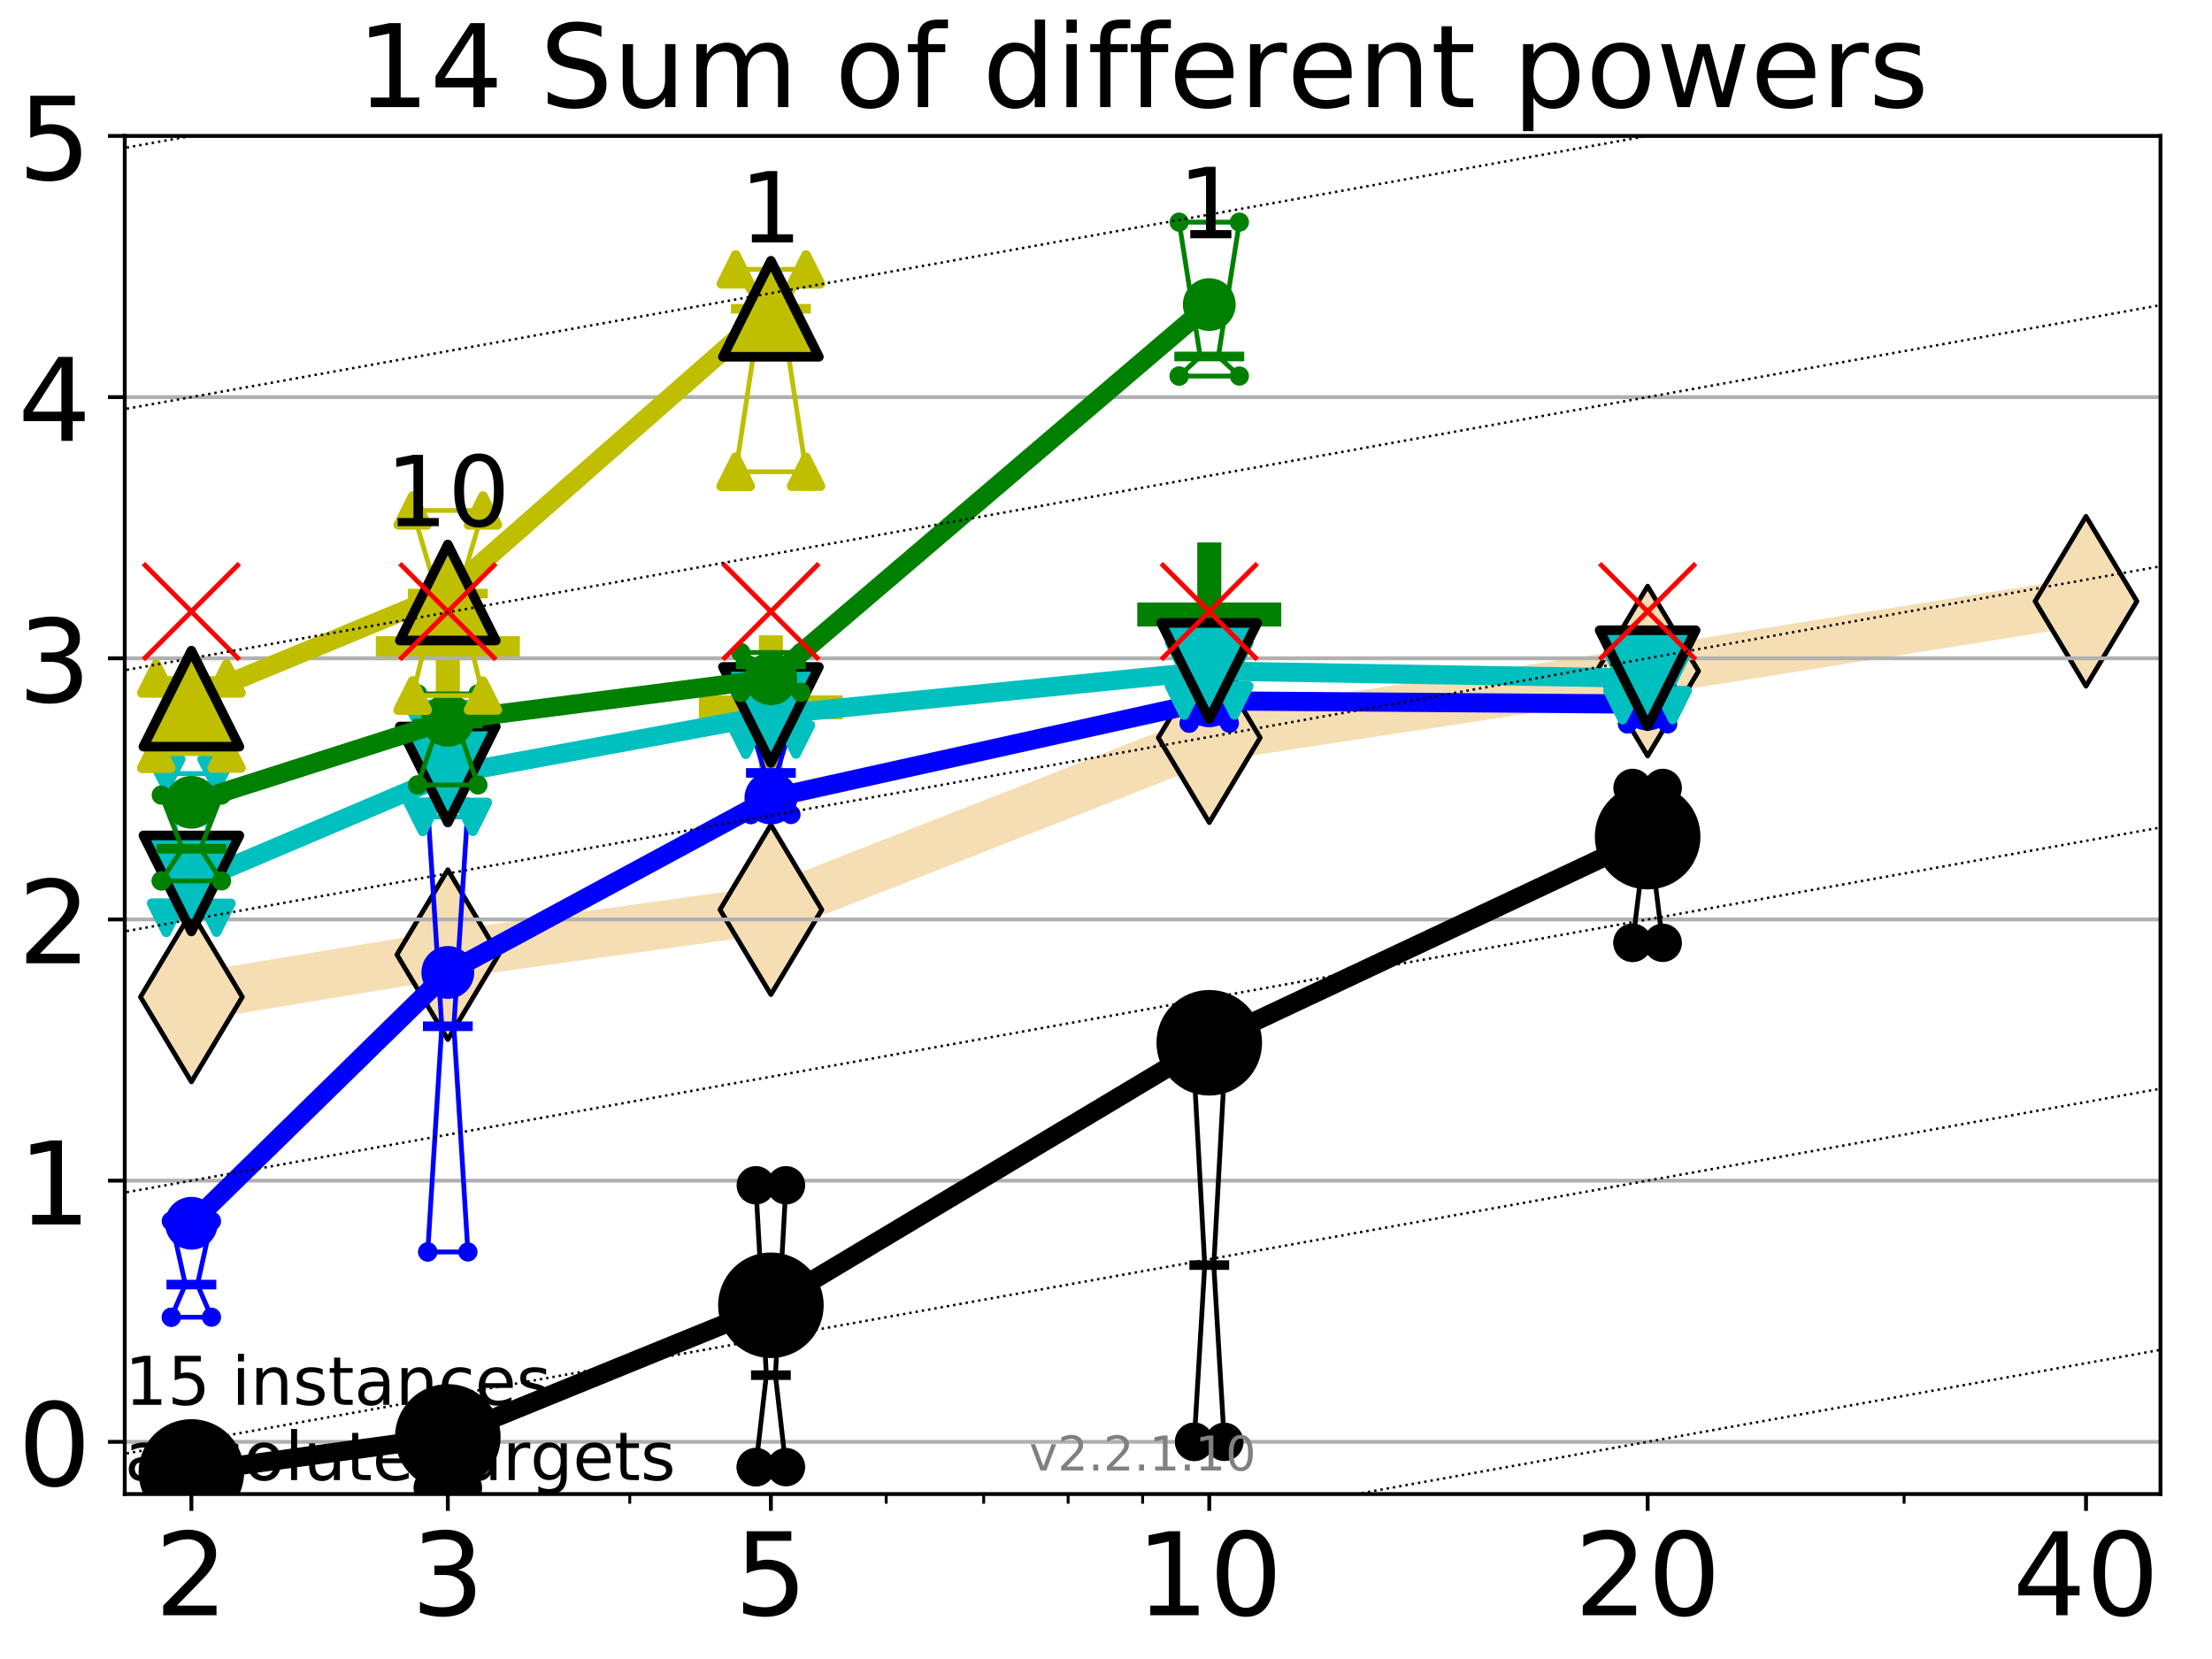 <?xml version="1.0" encoding="utf-8" standalone="no"?>
<!DOCTYPE svg PUBLIC "-//W3C//DTD SVG 1.1//EN"
  "http://www.w3.org/Graphics/SVG/1.1/DTD/svg11.dtd">
<!-- Created with matplotlib (http://matplotlib.org/) -->
<svg height="345.6pt" version="1.1" viewBox="0 0 460.8 345.6" width="460.8pt" xmlns="http://www.w3.org/2000/svg" xmlns:xlink="http://www.w3.org/1999/xlink">
 <defs>
  <style type="text/css">
*{stroke-linecap:butt;stroke-linejoin:round;}
  </style>
 </defs>
 <g id="figure_1">
  <g id="patch_1">
   <path d="M 0 345.6 
L 460.8 345.6 
L 460.8 0 
L 0 0 
z
" style="fill:#ffffff;"/>
  </g>
  <g id="axes_1">
   <g id="patch_2">
    <path d="M 25.99 311.24 
L 450.072 311.24 
L 450.072 28.32 
L 25.99 28.32 
z
" style="fill:#ffffff;"/>
   </g>
   <g id="line2d_1">
    <path clip-path="url(#pa49cf79e8c)" d="M 39.871 207.686 
L 93.29 198.872 
L 160.591 189.507 
L 251.912 153.675 
L 343.233 139.796 
L 434.554 125.256 
" style="fill:none;stroke:#f5deb3;stroke-linecap:square;stroke-width:10;"/>
    <defs>
     <path d="M -0 17.678 
L 10.607 0 
L 0 -17.678 
L -10.607 -0 
z
" id="mcdaed81a08" style="stroke:#000000;stroke-linejoin:miter;"/>
    </defs>
    <g clip-path="url(#pa49cf79e8c)">
     <use style="fill:#f5deb3;stroke:#000000;stroke-linejoin:miter;" x="39.871" xlink:href="#mcdaed81a08" y="207.686"/>
     <use style="fill:#f5deb3;stroke:#000000;stroke-linejoin:miter;" x="93.29" xlink:href="#mcdaed81a08" y="198.872"/>
     <use style="fill:#f5deb3;stroke:#000000;stroke-linejoin:miter;" x="160.591" xlink:href="#mcdaed81a08" y="189.507"/>
     <use style="fill:#f5deb3;stroke:#000000;stroke-linejoin:miter;" x="251.912" xlink:href="#mcdaed81a08" y="153.675"/>
     <use style="fill:#f5deb3;stroke:#000000;stroke-linejoin:miter;" x="343.233" xlink:href="#mcdaed81a08" y="139.796"/>
     <use style="fill:#f5deb3;stroke:#000000;stroke-linejoin:miter;" x="434.554" xlink:href="#mcdaed81a08" y="125.256"/>
    </g>
   </g>
   <g id="line2d_2">
    <defs>
     <path d="M -15 0 
L 15 0 
M 0 15 
L 0 -15 
" id="m8709f02aac" style="stroke:#008000;stroke-width:5;"/>
    </defs>
    <g clip-path="url(#pa49cf79e8c)">
     <use style="fill:#008000;stroke:#008000;stroke-width:5;" x="251.912" xlink:href="#m8709f02aac" y="128.005"/>
    </g>
   </g>
   <g id="line2d_3">
    <defs>
     <path d="M -15 0 
L 15 0 
M 0 15 
L 0 -15 
" id="meb0cff1465" style="stroke:#bfbf00;stroke-width:5;"/>
    </defs>
    <g clip-path="url(#pa49cf79e8c)">
     <use style="fill:#bfbf00;stroke:#bfbf00;stroke-width:5;" x="93.29" xlink:href="#meb0cff1465" y="135.023"/>
    </g>
   </g>
   <g id="line2d_4">
    <g clip-path="url(#pa49cf79e8c)">
     <use style="fill:#bfbf00;stroke:#bfbf00;stroke-width:5;" x="160.591" xlink:href="#meb0cff1465" y="147.358"/>
    </g>
   </g>
   <g id="matplotlib.axis_1">
    <g id="xtick_1">
     <g id="line2d_5">
      <defs>
       <path d="M 0 0 
L 0 3.5 
" id="m06ba30b272" style="stroke:#000000;stroke-width:0.8;"/>
      </defs>
      <g>
       <use style="stroke:#000000;stroke-width:0.8;" x="39.871" xlink:href="#m06ba30b272" y="311.24"/>
      </g>
     </g>
     <g id="text_1">
      <!-- 2 -->
      <defs>
       <path d="M 19.188 8.297 
L 53.609 8.297 
L 53.609 0 
L 7.328 0 
L 7.328 8.297 
Q 12.938 14.109 22.625 23.891 
Q 32.328 33.688 34.812 36.531 
Q 39.547 41.844 41.422 45.531 
Q 43.312 49.219 43.312 52.781 
Q 43.312 58.594 39.234 62.25 
Q 35.156 65.922 28.609 65.922 
Q 23.969 65.922 18.812 64.312 
Q 13.672 62.703 7.812 59.422 
L 7.812 69.391 
Q 13.766 71.781 18.938 73 
Q 24.125 74.219 28.422 74.219 
Q 39.75 74.219 46.484 68.547 
Q 53.219 62.891 53.219 53.422 
Q 53.219 48.922 51.531 44.891 
Q 49.859 40.875 45.406 35.406 
Q 44.188 33.984 37.641 27.219 
Q 31.109 20.453 19.188 8.297 
z
" id="DejaVuSans-32"/>
      </defs>
      <g transform="translate(32.236 336.476)scale(0.24 -0.24)">
       <use xlink:href="#DejaVuSans-32"/>
      </g>
     </g>
    </g>
    <g id="xtick_2">
     <g id="line2d_6">
      <g>
       <use style="stroke:#000000;stroke-width:0.8;" x="93.29" xlink:href="#m06ba30b272" y="311.24"/>
      </g>
     </g>
     <g id="text_2">
      <!-- 3 -->
      <defs>
       <path d="M 40.578 39.312 
Q 47.656 37.797 51.625 33 
Q 55.609 28.219 55.609 21.188 
Q 55.609 10.406 48.188 4.484 
Q 40.766 -1.422 27.094 -1.422 
Q 22.516 -1.422 17.656 -0.516 
Q 12.797 0.391 7.625 2.203 
L 7.625 11.719 
Q 11.719 9.328 16.594 8.109 
Q 21.484 6.891 26.812 6.891 
Q 36.078 6.891 40.938 10.547 
Q 45.797 14.203 45.797 21.188 
Q 45.797 27.641 41.281 31.266 
Q 36.766 34.906 28.719 34.906 
L 20.219 34.906 
L 20.219 43.016 
L 29.109 43.016 
Q 36.375 43.016 40.234 45.922 
Q 44.094 48.828 44.094 54.297 
Q 44.094 59.906 40.109 62.906 
Q 36.141 65.922 28.719 65.922 
Q 24.656 65.922 20.016 65.031 
Q 15.375 64.156 9.812 62.312 
L 9.812 71.094 
Q 15.438 72.656 20.344 73.438 
Q 25.25 74.219 29.594 74.219 
Q 40.828 74.219 47.359 69.109 
Q 53.906 64.016 53.906 55.328 
Q 53.906 49.266 50.438 45.094 
Q 46.969 40.922 40.578 39.312 
z
" id="DejaVuSans-33"/>
      </defs>
      <g transform="translate(85.656 336.476)scale(0.24 -0.24)">
       <use xlink:href="#DejaVuSans-33"/>
      </g>
     </g>
    </g>
    <g id="xtick_3">
     <g id="line2d_7">
      <g>
       <use style="stroke:#000000;stroke-width:0.8;" x="160.591" xlink:href="#m06ba30b272" y="311.24"/>
      </g>
     </g>
     <g id="text_3">
      <!-- 5 -->
      <defs>
       <path d="M 10.797 72.906 
L 49.516 72.906 
L 49.516 64.594 
L 19.828 64.594 
L 19.828 46.734 
Q 21.969 47.469 24.109 47.828 
Q 26.266 48.188 28.422 48.188 
Q 40.625 48.188 47.75 41.5 
Q 54.891 34.812 54.891 23.391 
Q 54.891 11.625 47.562 5.094 
Q 40.234 -1.422 26.906 -1.422 
Q 22.312 -1.422 17.547 -0.641 
Q 12.797 0.141 7.719 1.703 
L 7.719 11.625 
Q 12.109 9.234 16.797 8.062 
Q 21.484 6.891 26.703 6.891 
Q 35.156 6.891 40.078 11.328 
Q 45.016 15.766 45.016 23.391 
Q 45.016 31 40.078 35.438 
Q 35.156 39.891 26.703 39.891 
Q 22.75 39.891 18.812 39.016 
Q 14.891 38.141 10.797 36.281 
z
" id="DejaVuSans-35"/>
      </defs>
      <g transform="translate(152.956 336.476)scale(0.24 -0.24)">
       <use xlink:href="#DejaVuSans-35"/>
      </g>
     </g>
    </g>
    <g id="xtick_4">
     <g id="line2d_8">
      <g>
       <use style="stroke:#000000;stroke-width:0.8;" x="251.912" xlink:href="#m06ba30b272" y="311.24"/>
      </g>
     </g>
     <g id="text_4">
      <!-- 10 -->
      <defs>
       <path d="M 12.406 8.297 
L 28.516 8.297 
L 28.516 63.922 
L 10.984 60.406 
L 10.984 69.391 
L 28.422 72.906 
L 38.281 72.906 
L 38.281 8.297 
L 54.391 8.297 
L 54.391 0 
L 12.406 0 
z
" id="DejaVuSans-31"/>
       <path d="M 31.781 66.406 
Q 24.172 66.406 20.328 58.906 
Q 16.5 51.422 16.5 36.375 
Q 16.5 21.391 20.328 13.891 
Q 24.172 6.391 31.781 6.391 
Q 39.453 6.391 43.281 13.891 
Q 47.125 21.391 47.125 36.375 
Q 47.125 51.422 43.281 58.906 
Q 39.453 66.406 31.781 66.406 
z
M 31.781 74.219 
Q 44.047 74.219 50.516 64.516 
Q 56.984 54.828 56.984 36.375 
Q 56.984 17.969 50.516 8.266 
Q 44.047 -1.422 31.781 -1.422 
Q 19.531 -1.422 13.062 8.266 
Q 6.594 17.969 6.594 36.375 
Q 6.594 54.828 13.062 64.516 
Q 19.531 74.219 31.781 74.219 
z
" id="DejaVuSans-30"/>
      </defs>
      <g transform="translate(236.642 336.476)scale(0.24 -0.24)">
       <use xlink:href="#DejaVuSans-31"/>
       <use x="63.623" xlink:href="#DejaVuSans-30"/>
      </g>
     </g>
    </g>
    <g id="xtick_5">
     <g id="line2d_9">
      <g>
       <use style="stroke:#000000;stroke-width:0.8;" x="343.233" xlink:href="#m06ba30b272" y="311.24"/>
      </g>
     </g>
     <g id="text_5">
      <!-- 20 -->
      <g transform="translate(327.963 336.476)scale(0.24 -0.24)">
       <use xlink:href="#DejaVuSans-32"/>
       <use x="63.623" xlink:href="#DejaVuSans-30"/>
      </g>
     </g>
    </g>
    <g id="xtick_6">
     <g id="line2d_10">
      <g>
       <use style="stroke:#000000;stroke-width:0.8;" x="434.554" xlink:href="#m06ba30b272" y="311.24"/>
      </g>
     </g>
     <g id="text_6">
      <!-- 40 -->
      <defs>
       <path d="M 37.797 64.312 
L 12.891 25.391 
L 37.797 25.391 
z
M 35.203 72.906 
L 47.609 72.906 
L 47.609 25.391 
L 58.016 25.391 
L 58.016 17.188 
L 47.609 17.188 
L 47.609 0 
L 37.797 0 
L 37.797 17.188 
L 4.891 17.188 
L 4.891 26.703 
z
" id="DejaVuSans-34"/>
      </defs>
      <g transform="translate(419.284 336.476)scale(0.24 -0.24)">
       <use xlink:href="#DejaVuSans-34"/>
       <use x="63.623" xlink:href="#DejaVuSans-30"/>
      </g>
     </g>
    </g>
    <g id="xtick_7">
     <g id="line2d_11">
      <defs>
       <path d="M 0 0 
L 0 2 
" id="m7aff61cbc4" style="stroke:#000000;stroke-width:0.6;"/>
      </defs>
      <g>
       <use style="stroke:#000000;stroke-width:0.6;" x="39.871" xlink:href="#m7aff61cbc4" y="311.24"/>
      </g>
     </g>
    </g>
    <g id="xtick_8">
     <g id="line2d_12">
      <g>
       <use style="stroke:#000000;stroke-width:0.6;" x="93.29" xlink:href="#m7aff61cbc4" y="311.24"/>
      </g>
     </g>
    </g>
    <g id="xtick_9">
     <g id="line2d_13">
      <g>
       <use style="stroke:#000000;stroke-width:0.6;" x="131.192" xlink:href="#m7aff61cbc4" y="311.24"/>
      </g>
     </g>
    </g>
    <g id="xtick_10">
     <g id="line2d_14">
      <g>
       <use style="stroke:#000000;stroke-width:0.6;" x="160.591" xlink:href="#m7aff61cbc4" y="311.24"/>
      </g>
     </g>
    </g>
    <g id="xtick_11">
     <g id="line2d_15">
      <g>
       <use style="stroke:#000000;stroke-width:0.6;" x="184.612" xlink:href="#m7aff61cbc4" y="311.24"/>
      </g>
     </g>
    </g>
    <g id="xtick_12">
     <g id="line2d_16">
      <g>
       <use style="stroke:#000000;stroke-width:0.6;" x="204.921" xlink:href="#m7aff61cbc4" y="311.24"/>
      </g>
     </g>
    </g>
    <g id="xtick_13">
     <g id="line2d_17">
      <g>
       <use style="stroke:#000000;stroke-width:0.6;" x="222.513" xlink:href="#m7aff61cbc4" y="311.24"/>
      </g>
     </g>
    </g>
    <g id="xtick_14">
     <g id="line2d_18">
      <g>
       <use style="stroke:#000000;stroke-width:0.6;" x="238.031" xlink:href="#m7aff61cbc4" y="311.24"/>
      </g>
     </g>
    </g>
    <g id="xtick_15">
     <g id="line2d_19">
      <g>
       <use style="stroke:#000000;stroke-width:0.6;" x="343.233" xlink:href="#m7aff61cbc4" y="311.24"/>
      </g>
     </g>
    </g>
    <g id="xtick_16">
     <g id="line2d_20">
      <g>
       <use style="stroke:#000000;stroke-width:0.6;" x="396.653" xlink:href="#m7aff61cbc4" y="311.24"/>
      </g>
     </g>
    </g>
    <g id="xtick_17">
     <g id="line2d_21">
      <g>
       <use style="stroke:#000000;stroke-width:0.6;" x="434.554" xlink:href="#m7aff61cbc4" y="311.24"/>
      </g>
     </g>
    </g>
   </g>
   <g id="matplotlib.axis_2">
    <g id="ytick_1">
     <g id="line2d_22">
      <path clip-path="url(#pa49cf79e8c)" d="M 25.99 300.358 
L 450.072 300.358 
" style="fill:none;stroke:#b0b0b0;stroke-linecap:square;stroke-width:0.8;"/>
     </g>
     <g id="line2d_23">
      <defs>
       <path d="M 0 0 
L -3.5 0 
" id="m474a3b4d3a" style="stroke:#000000;stroke-width:0.8;"/>
      </defs>
      <g>
       <use style="stroke:#000000;stroke-width:0.8;" x="25.99" xlink:href="#m474a3b4d3a" y="300.358"/>
      </g>
     </g>
     <g id="text_7">
      <!-- 0 -->
      <g transform="translate(3.72 309.477)scale(0.24 -0.24)">
       <use xlink:href="#DejaVuSans-30"/>
      </g>
     </g>
    </g>
    <g id="ytick_2">
     <g id="line2d_24">
      <path clip-path="url(#pa49cf79e8c)" d="M 25.99 245.951 
L 450.072 245.951 
" style="fill:none;stroke:#b0b0b0;stroke-linecap:square;stroke-width:0.8;"/>
     </g>
     <g id="line2d_25">
      <g>
       <use style="stroke:#000000;stroke-width:0.8;" x="25.99" xlink:href="#m474a3b4d3a" y="245.951"/>
      </g>
     </g>
     <g id="text_8">
      <!-- 1 -->
      <g transform="translate(3.72 255.069)scale(0.24 -0.24)">
       <use xlink:href="#DejaVuSans-31"/>
      </g>
     </g>
    </g>
    <g id="ytick_3">
     <g id="line2d_26">
      <path clip-path="url(#pa49cf79e8c)" d="M 25.99 191.543 
L 450.072 191.543 
" style="fill:none;stroke:#b0b0b0;stroke-linecap:square;stroke-width:0.8;"/>
     </g>
     <g id="line2d_27">
      <g>
       <use style="stroke:#000000;stroke-width:0.8;" x="25.99" xlink:href="#m474a3b4d3a" y="191.543"/>
      </g>
     </g>
     <g id="text_9">
      <!-- 2 -->
      <g transform="translate(3.72 200.661)scale(0.24 -0.24)">
       <use xlink:href="#DejaVuSans-32"/>
      </g>
     </g>
    </g>
    <g id="ytick_4">
     <g id="line2d_28">
      <path clip-path="url(#pa49cf79e8c)" d="M 25.99 137.135 
L 450.072 137.135 
" style="fill:none;stroke:#b0b0b0;stroke-linecap:square;stroke-width:0.8;"/>
     </g>
     <g id="line2d_29">
      <g>
       <use style="stroke:#000000;stroke-width:0.8;" x="25.99" xlink:href="#m474a3b4d3a" y="137.135"/>
      </g>
     </g>
     <g id="text_10">
      <!-- 3 -->
      <g transform="translate(3.72 146.254)scale(0.24 -0.24)">
       <use xlink:href="#DejaVuSans-33"/>
      </g>
     </g>
    </g>
    <g id="ytick_5">
     <g id="line2d_30">
      <path clip-path="url(#pa49cf79e8c)" d="M 25.99 82.728 
L 450.072 82.728 
" style="fill:none;stroke:#b0b0b0;stroke-linecap:square;stroke-width:0.8;"/>
     </g>
     <g id="line2d_31">
      <g>
       <use style="stroke:#000000;stroke-width:0.8;" x="25.99" xlink:href="#m474a3b4d3a" y="82.728"/>
      </g>
     </g>
     <g id="text_11">
      <!-- 4 -->
      <g transform="translate(3.72 91.846)scale(0.24 -0.24)">
       <use xlink:href="#DejaVuSans-34"/>
      </g>
     </g>
    </g>
    <g id="ytick_6">
     <g id="line2d_32">
      <path clip-path="url(#pa49cf79e8c)" d="M 25.99 28.32 
L 450.072 28.32 
" style="fill:none;stroke:#b0b0b0;stroke-linecap:square;stroke-width:0.8;"/>
     </g>
     <g id="line2d_33">
      <g>
       <use style="stroke:#000000;stroke-width:0.8;" x="25.99" xlink:href="#m474a3b4d3a" y="28.32"/>
      </g>
     </g>
     <g id="text_12">
      <!-- 5 -->
      <g transform="translate(3.72 37.438)scale(0.24 -0.24)">
       <use xlink:href="#DejaVuSans-35"/>
      </g>
     </g>
    </g>
   </g>
   <g id="line2d_34">
    <path clip-path="url(#pa49cf79e8c)" d="M 36.732 316.737 
L 38.929 316.737 
L 36.732 316.737 
L 43.01 316.737 
L 40.813 316.737 
L 43.01 316.737 
L 36.732 316.737 
" style="fill:none;stroke:#000000;stroke-linecap:square;"/>
   </g>
   <g id="line2d_35">
    <path clip-path="url(#pa49cf79e8c)" d="M 36.732 316.737 
L 43.01 316.737 
L 43.01 316.737 
L 36.732 316.737 
L 36.732 316.737 
" style="fill:none;"/>
    <defs>
     <path d="M 0 3 
C 0.796 3 1.559 2.684 2.121 2.121 
C 2.684 1.559 3 0.796 3 0 
C 3 -0.796 2.684 -1.559 2.121 -2.121 
C 1.559 -2.684 0.796 -3 0 -3 
C -0.796 -3 -1.559 -2.684 -2.121 -2.121 
C -2.684 -1.559 -3 -0.796 -3 0 
C -3 0.796 -2.684 1.559 -2.121 2.121 
C -1.559 2.684 -0.796 3 0 3 
z
" id="mf5c02363a9" style="stroke:#000000;stroke-width:2;"/>
    </defs>
    <g clip-path="url(#pa49cf79e8c)">
     <use style="stroke:#000000;stroke-width:2;" x="36.732" xlink:href="#mf5c02363a9" y="316.737"/>
     <use style="stroke:#000000;stroke-width:2;" x="43.01" xlink:href="#mf5c02363a9" y="316.737"/>
     <use style="stroke:#000000;stroke-width:2;" x="43.01" xlink:href="#mf5c02363a9" y="316.737"/>
     <use style="stroke:#000000;stroke-width:2;" x="36.732" xlink:href="#mf5c02363a9" y="316.737"/>
     <use style="stroke:#000000;stroke-width:2;" x="36.732" xlink:href="#mf5c02363a9" y="316.737"/>
    </g>
   </g>
   <g id="line2d_36">
    <path clip-path="url(#pa49cf79e8c)" d="M 36.732 316.737 
L 43.01 316.737 
" style="fill:none;stroke:#000000;stroke-linecap:square;stroke-width:2;"/>
   </g>
   <g id="line2d_37">
    <path clip-path="url(#pa49cf79e8c)" d="M 90.151 326.318 
L 92.349 316.737 
L 90.151 309.939 
L 96.43 309.939 
L 94.232 316.737 
L 96.43 326.318 
L 90.151 326.318 
" style="fill:none;stroke:#000000;stroke-linecap:square;"/>
   </g>
   <g id="line2d_38">
    <path clip-path="url(#pa49cf79e8c)" d="M 90.151 326.318 
L 96.43 326.318 
L 96.43 309.939 
L 90.151 309.939 
L 90.151 326.318 
" style="fill:none;"/>
    <g clip-path="url(#pa49cf79e8c)">
     <use style="stroke:#000000;stroke-width:2;" x="90.151" xlink:href="#mf5c02363a9" y="326.318"/>
     <use style="stroke:#000000;stroke-width:2;" x="96.43" xlink:href="#mf5c02363a9" y="326.318"/>
     <use style="stroke:#000000;stroke-width:2;" x="96.43" xlink:href="#mf5c02363a9" y="309.939"/>
     <use style="stroke:#000000;stroke-width:2;" x="90.151" xlink:href="#mf5c02363a9" y="309.939"/>
     <use style="stroke:#000000;stroke-width:2;" x="90.151" xlink:href="#mf5c02363a9" y="326.318"/>
    </g>
   </g>
   <g id="line2d_39">
    <path clip-path="url(#pa49cf79e8c)" d="M 90.151 316.737 
L 96.43 316.737 
" style="fill:none;stroke:#000000;stroke-linecap:square;stroke-width:2;"/>
   </g>
   <g id="line2d_40">
    <path clip-path="url(#pa49cf79e8c)" d="M 157.452 305.631 
L 159.649 286.47 
L 157.452 246.915 
L 163.73 246.915 
L 161.533 286.47 
L 163.73 305.631 
L 157.452 305.631 
" style="fill:none;stroke:#000000;stroke-linecap:square;"/>
   </g>
   <g id="line2d_41">
    <path clip-path="url(#pa49cf79e8c)" d="M 157.452 305.631 
L 163.73 305.631 
L 163.73 246.915 
L 157.452 246.915 
L 157.452 305.631 
" style="fill:none;"/>
    <g clip-path="url(#pa49cf79e8c)">
     <use style="stroke:#000000;stroke-width:2;" x="157.452" xlink:href="#mf5c02363a9" y="305.631"/>
     <use style="stroke:#000000;stroke-width:2;" x="163.73" xlink:href="#mf5c02363a9" y="305.631"/>
     <use style="stroke:#000000;stroke-width:2;" x="163.73" xlink:href="#mf5c02363a9" y="246.915"/>
     <use style="stroke:#000000;stroke-width:2;" x="157.452" xlink:href="#mf5c02363a9" y="246.915"/>
     <use style="stroke:#000000;stroke-width:2;" x="157.452" xlink:href="#mf5c02363a9" y="305.631"/>
    </g>
   </g>
   <g id="line2d_42">
    <path clip-path="url(#pa49cf79e8c)" d="M 157.452 286.47 
L 163.73 286.47 
" style="fill:none;stroke:#000000;stroke-linecap:square;stroke-width:2;"/>
   </g>
   <g id="line2d_43">
    <path clip-path="url(#pa49cf79e8c)" d="M 248.773 300.358 
L 250.97 263.541 
L 248.773 223.464 
L 255.051 223.464 
L 252.854 263.541 
L 255.051 300.358 
L 248.773 300.358 
" style="fill:none;stroke:#000000;stroke-linecap:square;"/>
   </g>
   <g id="line2d_44">
    <path clip-path="url(#pa49cf79e8c)" d="M 248.773 300.358 
L 255.051 300.358 
L 255.051 223.464 
L 248.773 223.464 
L 248.773 300.358 
" style="fill:none;"/>
    <g clip-path="url(#pa49cf79e8c)">
     <use style="stroke:#000000;stroke-width:2;" x="248.773" xlink:href="#mf5c02363a9" y="300.358"/>
     <use style="stroke:#000000;stroke-width:2;" x="255.051" xlink:href="#mf5c02363a9" y="300.358"/>
     <use style="stroke:#000000;stroke-width:2;" x="255.051" xlink:href="#mf5c02363a9" y="223.464"/>
     <use style="stroke:#000000;stroke-width:2;" x="248.773" xlink:href="#mf5c02363a9" y="223.464"/>
     <use style="stroke:#000000;stroke-width:2;" x="248.773" xlink:href="#mf5c02363a9" y="300.358"/>
    </g>
   </g>
   <g id="line2d_45">
    <path clip-path="url(#pa49cf79e8c)" d="M 248.773 263.541 
L 255.051 263.541 
" style="fill:none;stroke:#000000;stroke-linecap:square;stroke-width:2;"/>
   </g>
   <g id="line2d_46">
    <path clip-path="url(#pa49cf79e8c)" d="M 340.094 196.406 
L 342.291 178.784 
L 340.094 164.144 
L 346.372 164.144 
L 344.175 178.784 
L 346.372 196.406 
L 340.094 196.406 
" style="fill:none;stroke:#000000;stroke-linecap:square;"/>
   </g>
   <g id="line2d_47">
    <path clip-path="url(#pa49cf79e8c)" d="M 340.094 196.406 
L 346.372 196.406 
L 346.372 164.144 
L 340.094 164.144 
L 340.094 196.406 
" style="fill:none;"/>
    <g clip-path="url(#pa49cf79e8c)">
     <use style="stroke:#000000;stroke-width:2;" x="340.094" xlink:href="#mf5c02363a9" y="196.406"/>
     <use style="stroke:#000000;stroke-width:2;" x="346.372" xlink:href="#mf5c02363a9" y="196.406"/>
     <use style="stroke:#000000;stroke-width:2;" x="346.372" xlink:href="#mf5c02363a9" y="164.144"/>
     <use style="stroke:#000000;stroke-width:2;" x="340.094" xlink:href="#mf5c02363a9" y="164.144"/>
     <use style="stroke:#000000;stroke-width:2;" x="340.094" xlink:href="#mf5c02363a9" y="196.406"/>
    </g>
   </g>
   <g id="line2d_48">
    <path clip-path="url(#pa49cf79e8c)" d="M 340.094 178.784 
L 346.372 178.784 
" style="fill:none;stroke:#000000;stroke-linecap:square;stroke-width:2;"/>
   </g>
   <g id="line2d_49">
    <path clip-path="url(#pa49cf79e8c)" d="M 39.871 306.637 
L 93.29 299.331 
" style="fill:none;stroke:#000000;stroke-linecap:square;stroke-width:4;"/>
   </g>
   <g id="line2d_50">
    <path clip-path="url(#pa49cf79e8c)" d="M 93.29 299.331 
L 160.591 271.91 
" style="fill:none;stroke:#000000;stroke-linecap:square;stroke-width:4;"/>
   </g>
   <g id="line2d_51">
    <path clip-path="url(#pa49cf79e8c)" d="M 160.591 271.91 
L 251.912 217.23 
" style="fill:none;stroke:#000000;stroke-linecap:square;stroke-width:4;"/>
   </g>
   <g id="line2d_52">
    <path clip-path="url(#pa49cf79e8c)" d="M 251.912 217.23 
L 343.233 174.282 
" style="fill:none;stroke:#000000;stroke-linecap:square;stroke-width:4;"/>
   </g>
   <g id="line2d_53">
    <path clip-path="url(#pa49cf79e8c)" d="M 39.871 306.637 
L 93.29 299.331 
L 160.591 271.91 
L 251.912 217.23 
L 343.233 174.282 
" style="fill:none;"/>
    <defs>
     <path d="M 0 10 
C 2.652 10 5.196 8.946 7.071 7.071 
C 8.946 5.196 10 2.652 10 0 
C 10 -2.652 8.946 -5.196 7.071 -7.071 
C 5.196 -8.946 2.652 -10 0 -10 
C -2.652 -10 -5.196 -8.946 -7.071 -7.071 
C -8.946 -5.196 -10 -2.652 -10 0 
C -10 2.652 -8.946 5.196 -7.071 7.071 
C -5.196 8.946 -2.652 10 0 10 
z
" id="m363cc0ae14" style="stroke:#000000;stroke-width:2;"/>
    </defs>
    <g clip-path="url(#pa49cf79e8c)">
     <use style="stroke:#000000;stroke-width:2;" x="39.871" xlink:href="#m363cc0ae14" y="306.637"/>
     <use style="stroke:#000000;stroke-width:2;" x="93.29" xlink:href="#m363cc0ae14" y="299.331"/>
     <use style="stroke:#000000;stroke-width:2;" x="160.591" xlink:href="#m363cc0ae14" y="271.91"/>
     <use style="stroke:#000000;stroke-width:2;" x="251.912" xlink:href="#m363cc0ae14" y="217.23"/>
     <use style="stroke:#000000;stroke-width:2;" x="343.233" xlink:href="#m363cc0ae14" y="174.282"/>
    </g>
   </g>
   <g id="line2d_54">
    <path clip-path="url(#pa49cf79e8c)" d="M 35.685 274.399 
L 38.615 267.602 
L 35.685 254.379 
L 44.057 254.379 
L 41.127 267.602 
L 44.057 274.399 
L 35.685 274.399 
" style="fill:none;stroke:#0000ff;stroke-linecap:square;"/>
   </g>
   <g id="line2d_55">
    <path clip-path="url(#pa49cf79e8c)" d="M 35.685 274.399 
L 44.057 274.399 
L 44.057 254.379 
L 35.685 254.379 
L 35.685 274.399 
" style="fill:none;"/>
    <defs>
     <path d="M 0 1.5 
C 0.398 1.5 0.779 1.342 1.061 1.061 
C 1.342 0.779 1.5 0.398 1.5 0 
C 1.5 -0.398 1.342 -0.779 1.061 -1.061 
C 0.779 -1.342 0.398 -1.5 0 -1.5 
C -0.398 -1.5 -0.779 -1.342 -1.061 -1.061 
C -1.342 -0.779 -1.5 -0.398 -1.5 0 
C -1.5 0.398 -1.342 0.779 -1.061 1.061 
C -0.779 1.342 -0.398 1.5 0 1.5 
z
" id="m6339706c1b" style="stroke:#0000ff;"/>
    </defs>
    <g clip-path="url(#pa49cf79e8c)">
     <use style="fill:#0000ff;stroke:#0000ff;" x="35.685" xlink:href="#m6339706c1b" y="274.399"/>
     <use style="fill:#0000ff;stroke:#0000ff;" x="44.057" xlink:href="#m6339706c1b" y="274.399"/>
     <use style="fill:#0000ff;stroke:#0000ff;" x="44.057" xlink:href="#m6339706c1b" y="254.379"/>
     <use style="fill:#0000ff;stroke:#0000ff;" x="35.685" xlink:href="#m6339706c1b" y="254.379"/>
     <use style="fill:#0000ff;stroke:#0000ff;" x="35.685" xlink:href="#m6339706c1b" y="274.399"/>
    </g>
   </g>
   <g id="line2d_56">
    <path clip-path="url(#pa49cf79e8c)" d="M 35.685 267.602 
L 44.057 267.602 
" style="fill:none;stroke:#0000ff;stroke-linecap:square;stroke-width:2;"/>
   </g>
   <g id="line2d_57">
    <path clip-path="url(#pa49cf79e8c)" d="M 89.105 260.804 
L 92.035 213.792 
L 89.105 168.161 
L 97.476 168.161 
L 94.546 213.792 
L 97.476 260.804 
L 89.105 260.804 
" style="fill:none;stroke:#0000ff;stroke-linecap:square;"/>
   </g>
   <g id="line2d_58">
    <path clip-path="url(#pa49cf79e8c)" d="M 89.105 260.804 
L 97.476 260.804 
L 97.476 168.161 
L 89.105 168.161 
L 89.105 260.804 
" style="fill:none;"/>
    <g clip-path="url(#pa49cf79e8c)">
     <use style="fill:#0000ff;stroke:#0000ff;" x="89.105" xlink:href="#m6339706c1b" y="260.804"/>
     <use style="fill:#0000ff;stroke:#0000ff;" x="97.476" xlink:href="#m6339706c1b" y="260.804"/>
     <use style="fill:#0000ff;stroke:#0000ff;" x="97.476" xlink:href="#m6339706c1b" y="168.161"/>
     <use style="fill:#0000ff;stroke:#0000ff;" x="89.105" xlink:href="#m6339706c1b" y="168.161"/>
     <use style="fill:#0000ff;stroke:#0000ff;" x="89.105" xlink:href="#m6339706c1b" y="260.804"/>
    </g>
   </g>
   <g id="line2d_59">
    <path clip-path="url(#pa49cf79e8c)" d="M 89.105 213.792 
L 97.476 213.792 
" style="fill:none;stroke:#0000ff;stroke-linecap:square;stroke-width:2;"/>
   </g>
   <g id="line2d_60">
    <path clip-path="url(#pa49cf79e8c)" d="M 156.405 169.685 
L 159.335 161.015 
L 156.405 151.227 
L 164.777 151.227 
L 161.847 161.015 
L 164.777 169.685 
L 156.405 169.685 
" style="fill:none;stroke:#0000ff;stroke-linecap:square;"/>
   </g>
   <g id="line2d_61">
    <path clip-path="url(#pa49cf79e8c)" d="M 156.405 169.685 
L 164.777 169.685 
L 164.777 151.227 
L 156.405 151.227 
L 156.405 169.685 
" style="fill:none;"/>
    <g clip-path="url(#pa49cf79e8c)">
     <use style="fill:#0000ff;stroke:#0000ff;" x="156.405" xlink:href="#m6339706c1b" y="169.685"/>
     <use style="fill:#0000ff;stroke:#0000ff;" x="164.777" xlink:href="#m6339706c1b" y="169.685"/>
     <use style="fill:#0000ff;stroke:#0000ff;" x="164.777" xlink:href="#m6339706c1b" y="151.227"/>
     <use style="fill:#0000ff;stroke:#0000ff;" x="156.405" xlink:href="#m6339706c1b" y="151.227"/>
     <use style="fill:#0000ff;stroke:#0000ff;" x="156.405" xlink:href="#m6339706c1b" y="169.685"/>
    </g>
   </g>
   <g id="line2d_62">
    <path clip-path="url(#pa49cf79e8c)" d="M 156.405 161.015 
L 164.777 161.015 
" style="fill:none;stroke:#0000ff;stroke-linecap:square;stroke-width:2;"/>
   </g>
   <g id="line2d_63">
    <path clip-path="url(#pa49cf79e8c)" d="M 247.726 150.655 
L 250.656 147.293 
L 247.726 142.231 
L 256.098 142.231 
L 253.168 147.293 
L 256.098 150.655 
L 247.726 150.655 
" style="fill:none;stroke:#0000ff;stroke-linecap:square;"/>
   </g>
   <g id="line2d_64">
    <path clip-path="url(#pa49cf79e8c)" d="M 247.726 150.655 
L 256.098 150.655 
L 256.098 142.231 
L 247.726 142.231 
L 247.726 150.655 
" style="fill:none;"/>
    <g clip-path="url(#pa49cf79e8c)">
     <use style="fill:#0000ff;stroke:#0000ff;" x="247.726" xlink:href="#m6339706c1b" y="150.655"/>
     <use style="fill:#0000ff;stroke:#0000ff;" x="256.098" xlink:href="#m6339706c1b" y="150.655"/>
     <use style="fill:#0000ff;stroke:#0000ff;" x="256.098" xlink:href="#m6339706c1b" y="142.231"/>
     <use style="fill:#0000ff;stroke:#0000ff;" x="247.726" xlink:href="#m6339706c1b" y="142.231"/>
     <use style="fill:#0000ff;stroke:#0000ff;" x="247.726" xlink:href="#m6339706c1b" y="150.655"/>
    </g>
   </g>
   <g id="line2d_65">
    <path clip-path="url(#pa49cf79e8c)" d="M 247.726 147.293 
L 256.098 147.293 
" style="fill:none;stroke:#0000ff;stroke-linecap:square;stroke-width:2;"/>
   </g>
   <g id="line2d_66">
    <path clip-path="url(#pa49cf79e8c)" d="M 339.048 150.808 
L 341.977 145.828 
L 339.048 143.462 
L 347.419 143.462 
L 344.489 145.828 
L 347.419 150.808 
L 339.048 150.808 
" style="fill:none;stroke:#0000ff;stroke-linecap:square;"/>
   </g>
   <g id="line2d_67">
    <path clip-path="url(#pa49cf79e8c)" d="M 339.048 150.808 
L 347.419 150.808 
L 347.419 143.462 
L 339.048 143.462 
L 339.048 150.808 
" style="fill:none;"/>
    <g clip-path="url(#pa49cf79e8c)">
     <use style="fill:#0000ff;stroke:#0000ff;" x="339.048" xlink:href="#m6339706c1b" y="150.808"/>
     <use style="fill:#0000ff;stroke:#0000ff;" x="347.419" xlink:href="#m6339706c1b" y="150.808"/>
     <use style="fill:#0000ff;stroke:#0000ff;" x="347.419" xlink:href="#m6339706c1b" y="143.462"/>
     <use style="fill:#0000ff;stroke:#0000ff;" x="339.048" xlink:href="#m6339706c1b" y="143.462"/>
     <use style="fill:#0000ff;stroke:#0000ff;" x="339.048" xlink:href="#m6339706c1b" y="150.808"/>
    </g>
   </g>
   <g id="line2d_68">
    <path clip-path="url(#pa49cf79e8c)" d="M 339.048 145.828 
L 347.419 145.828 
" style="fill:none;stroke:#0000ff;stroke-linecap:square;stroke-width:2;"/>
   </g>
   <g id="line2d_69">
    <path clip-path="url(#pa49cf79e8c)" d="M 39.871 254.833 
L 93.29 202.577 
" style="fill:none;stroke:#0000ff;stroke-linecap:square;stroke-width:4;"/>
   </g>
   <g id="line2d_70">
    <path clip-path="url(#pa49cf79e8c)" d="M 93.29 202.577 
L 160.591 166.24 
" style="fill:none;stroke:#0000ff;stroke-linecap:square;stroke-width:4;"/>
   </g>
   <g id="line2d_71">
    <path clip-path="url(#pa49cf79e8c)" d="M 160.591 166.24 
L 251.912 145.995 
" style="fill:none;stroke:#0000ff;stroke-linecap:square;stroke-width:4;"/>
   </g>
   <g id="line2d_72">
    <path clip-path="url(#pa49cf79e8c)" d="M 251.912 145.995 
L 343.233 146.686 
" style="fill:none;stroke:#0000ff;stroke-linecap:square;stroke-width:4;"/>
   </g>
   <g id="line2d_73">
    <path clip-path="url(#pa49cf79e8c)" d="M 39.871 254.833 
L 93.29 202.577 
L 160.591 166.24 
L 251.912 145.995 
L 343.233 146.686 
" style="fill:none;"/>
    <defs>
     <path d="M 0 5 
C 1.326 5 2.598 4.473 3.536 3.536 
C 4.473 2.598 5 1.326 5 0 
C 5 -1.326 4.473 -2.598 3.536 -3.536 
C 2.598 -4.473 1.326 -5 0 -5 
C -1.326 -5 -2.598 -4.473 -3.536 -3.536 
C -4.473 -2.598 -5 -1.326 -5 0 
C -5 1.326 -4.473 2.598 -3.536 3.536 
C -2.598 4.473 -1.326 5 0 5 
z
" id="mda213359a0" style="stroke:#0000ff;"/>
    </defs>
    <g clip-path="url(#pa49cf79e8c)">
     <use style="fill:#0000ff;stroke:#0000ff;" x="39.871" xlink:href="#mda213359a0" y="254.833"/>
     <use style="fill:#0000ff;stroke:#0000ff;" x="93.29" xlink:href="#mda213359a0" y="202.577"/>
     <use style="fill:#0000ff;stroke:#0000ff;" x="160.591" xlink:href="#mda213359a0" y="166.24"/>
     <use style="fill:#0000ff;stroke:#0000ff;" x="251.912" xlink:href="#mda213359a0" y="145.995"/>
     <use style="fill:#0000ff;stroke:#0000ff;" x="343.233" xlink:href="#mda213359a0" y="146.686"/>
    </g>
   </g>
   <g id="line2d_74">
    <path clip-path="url(#pa49cf79e8c)" d="M 34.639 191.191 
L 38.301 183.341 
L 34.639 161.145 
L 45.103 161.145 
L 41.441 183.341 
L 45.103 191.191 
L 34.639 191.191 
" style="fill:none;stroke:#00bfbf;stroke-linecap:square;"/>
   </g>
   <g id="line2d_75">
    <path clip-path="url(#pa49cf79e8c)" d="M 34.639 191.191 
L 45.103 191.191 
L 45.103 161.145 
L 34.639 161.145 
L 34.639 191.191 
" style="fill:none;"/>
    <defs>
     <path d="M -0 3 
L 3 -3 
L -3 -3 
z
" id="m195a3446ce" style="stroke:#00bfbf;stroke-linejoin:miter;stroke-width:2;"/>
    </defs>
    <g clip-path="url(#pa49cf79e8c)">
     <use style="fill:#00bfbf;stroke:#00bfbf;stroke-linejoin:miter;stroke-width:2;" x="34.639" xlink:href="#m195a3446ce" y="191.191"/>
     <use style="fill:#00bfbf;stroke:#00bfbf;stroke-linejoin:miter;stroke-width:2;" x="45.103" xlink:href="#m195a3446ce" y="191.191"/>
     <use style="fill:#00bfbf;stroke:#00bfbf;stroke-linejoin:miter;stroke-width:2;" x="45.103" xlink:href="#m195a3446ce" y="161.145"/>
     <use style="fill:#00bfbf;stroke:#00bfbf;stroke-linejoin:miter;stroke-width:2;" x="34.639" xlink:href="#m195a3446ce" y="161.145"/>
     <use style="fill:#00bfbf;stroke:#00bfbf;stroke-linejoin:miter;stroke-width:2;" x="34.639" xlink:href="#m195a3446ce" y="191.191"/>
    </g>
   </g>
   <g id="line2d_76">
    <path clip-path="url(#pa49cf79e8c)" d="M 34.639 183.341 
L 45.103 183.341 
" style="fill:none;stroke:#00bfbf;stroke-linecap:square;stroke-width:2;"/>
   </g>
   <g id="line2d_77">
    <path clip-path="url(#pa49cf79e8c)" d="M 88.058 170.177 
L 91.721 162.453 
L 88.058 149.777 
L 98.523 149.777 
L 94.86 162.453 
L 98.523 170.177 
L 88.058 170.177 
" style="fill:none;stroke:#00bfbf;stroke-linecap:square;"/>
   </g>
   <g id="line2d_78">
    <path clip-path="url(#pa49cf79e8c)" d="M 88.058 170.177 
L 98.523 170.177 
L 98.523 149.777 
L 88.058 149.777 
L 88.058 170.177 
" style="fill:none;"/>
    <g clip-path="url(#pa49cf79e8c)">
     <use style="fill:#00bfbf;stroke:#00bfbf;stroke-linejoin:miter;stroke-width:2;" x="88.058" xlink:href="#m195a3446ce" y="170.177"/>
     <use style="fill:#00bfbf;stroke:#00bfbf;stroke-linejoin:miter;stroke-width:2;" x="98.523" xlink:href="#m195a3446ce" y="170.177"/>
     <use style="fill:#00bfbf;stroke:#00bfbf;stroke-linejoin:miter;stroke-width:2;" x="98.523" xlink:href="#m195a3446ce" y="149.777"/>
     <use style="fill:#00bfbf;stroke:#00bfbf;stroke-linejoin:miter;stroke-width:2;" x="88.058" xlink:href="#m195a3446ce" y="149.777"/>
     <use style="fill:#00bfbf;stroke:#00bfbf;stroke-linejoin:miter;stroke-width:2;" x="88.058" xlink:href="#m195a3446ce" y="170.177"/>
    </g>
   </g>
   <g id="line2d_79">
    <path clip-path="url(#pa49cf79e8c)" d="M 88.058 162.453 
L 98.523 162.453 
" style="fill:none;stroke:#00bfbf;stroke-linecap:square;stroke-width:2;"/>
   </g>
   <g id="line2d_80">
    <path clip-path="url(#pa49cf79e8c)" d="M 155.359 154.078 
L 159.021 148.087 
L 155.359 145.089 
L 165.823 145.089 
L 162.161 148.087 
L 165.823 154.078 
L 155.359 154.078 
" style="fill:none;stroke:#00bfbf;stroke-linecap:square;"/>
   </g>
   <g id="line2d_81">
    <path clip-path="url(#pa49cf79e8c)" d="M 155.359 154.078 
L 165.823 154.078 
L 165.823 145.089 
L 155.359 145.089 
L 155.359 154.078 
" style="fill:none;"/>
    <g clip-path="url(#pa49cf79e8c)">
     <use style="fill:#00bfbf;stroke:#00bfbf;stroke-linejoin:miter;stroke-width:2;" x="155.359" xlink:href="#m195a3446ce" y="154.078"/>
     <use style="fill:#00bfbf;stroke:#00bfbf;stroke-linejoin:miter;stroke-width:2;" x="165.823" xlink:href="#m195a3446ce" y="154.078"/>
     <use style="fill:#00bfbf;stroke:#00bfbf;stroke-linejoin:miter;stroke-width:2;" x="165.823" xlink:href="#m195a3446ce" y="145.089"/>
     <use style="fill:#00bfbf;stroke:#00bfbf;stroke-linejoin:miter;stroke-width:2;" x="155.359" xlink:href="#m195a3446ce" y="145.089"/>
     <use style="fill:#00bfbf;stroke:#00bfbf;stroke-linejoin:miter;stroke-width:2;" x="155.359" xlink:href="#m195a3446ce" y="154.078"/>
    </g>
   </g>
   <g id="line2d_82">
    <path clip-path="url(#pa49cf79e8c)" d="M 155.359 148.087 
L 165.823 148.087 
" style="fill:none;stroke:#00bfbf;stroke-linecap:square;stroke-width:2;"/>
   </g>
   <g id="line2d_83">
    <path clip-path="url(#pa49cf79e8c)" d="M 246.68 145.924 
L 250.342 139.337 
L 246.68 136.917 
L 257.144 136.917 
L 253.482 139.337 
L 257.144 145.924 
L 246.68 145.924 
" style="fill:none;stroke:#00bfbf;stroke-linecap:square;"/>
   </g>
   <g id="line2d_84">
    <path clip-path="url(#pa49cf79e8c)" d="M 246.68 145.924 
L 257.144 145.924 
L 257.144 136.917 
L 246.68 136.917 
L 246.68 145.924 
" style="fill:none;"/>
    <g clip-path="url(#pa49cf79e8c)">
     <use style="fill:#00bfbf;stroke:#00bfbf;stroke-linejoin:miter;stroke-width:2;" x="246.68" xlink:href="#m195a3446ce" y="145.924"/>
     <use style="fill:#00bfbf;stroke:#00bfbf;stroke-linejoin:miter;stroke-width:2;" x="257.144" xlink:href="#m195a3446ce" y="145.924"/>
     <use style="fill:#00bfbf;stroke:#00bfbf;stroke-linejoin:miter;stroke-width:2;" x="257.144" xlink:href="#m195a3446ce" y="136.917"/>
     <use style="fill:#00bfbf;stroke:#00bfbf;stroke-linejoin:miter;stroke-width:2;" x="246.68" xlink:href="#m195a3446ce" y="136.917"/>
     <use style="fill:#00bfbf;stroke:#00bfbf;stroke-linejoin:miter;stroke-width:2;" x="246.68" xlink:href="#m195a3446ce" y="145.924"/>
    </g>
   </g>
   <g id="line2d_85">
    <path clip-path="url(#pa49cf79e8c)" d="M 246.68 139.337 
L 257.144 139.337 
" style="fill:none;stroke:#00bfbf;stroke-linecap:square;stroke-width:2;"/>
   </g>
   <g id="line2d_86">
    <path clip-path="url(#pa49cf79e8c)" d="M 338.001 146.887 
L 341.664 139.448 
L 338.001 138.867 
L 348.465 138.867 
L 344.803 139.448 
L 348.465 146.887 
L 338.001 146.887 
" style="fill:none;stroke:#00bfbf;stroke-linecap:square;"/>
   </g>
   <g id="line2d_87">
    <path clip-path="url(#pa49cf79e8c)" d="M 338.001 146.887 
L 348.465 146.887 
L 348.465 138.867 
L 338.001 138.867 
L 338.001 146.887 
" style="fill:none;"/>
    <g clip-path="url(#pa49cf79e8c)">
     <use style="fill:#00bfbf;stroke:#00bfbf;stroke-linejoin:miter;stroke-width:2;" x="338.001" xlink:href="#m195a3446ce" y="146.887"/>
     <use style="fill:#00bfbf;stroke:#00bfbf;stroke-linejoin:miter;stroke-width:2;" x="348.465" xlink:href="#m195a3446ce" y="146.887"/>
     <use style="fill:#00bfbf;stroke:#00bfbf;stroke-linejoin:miter;stroke-width:2;" x="348.465" xlink:href="#m195a3446ce" y="138.867"/>
     <use style="fill:#00bfbf;stroke:#00bfbf;stroke-linejoin:miter;stroke-width:2;" x="338.001" xlink:href="#m195a3446ce" y="138.867"/>
     <use style="fill:#00bfbf;stroke:#00bfbf;stroke-linejoin:miter;stroke-width:2;" x="338.001" xlink:href="#m195a3446ce" y="146.887"/>
    </g>
   </g>
   <g id="line2d_88">
    <path clip-path="url(#pa49cf79e8c)" d="M 338.001 139.448 
L 348.465 139.448 
" style="fill:none;stroke:#00bfbf;stroke-linecap:square;stroke-width:2;"/>
   </g>
   <g id="line2d_89">
    <path clip-path="url(#pa49cf79e8c)" d="M 39.871 184.041 
L 93.29 161.342 
" style="fill:none;stroke:#00bfbf;stroke-linecap:square;stroke-width:4;"/>
   </g>
   <g id="line2d_90">
    <path clip-path="url(#pa49cf79e8c)" d="M 93.29 161.342 
L 160.591 148.934 
" style="fill:none;stroke:#00bfbf;stroke-linecap:square;stroke-width:4;"/>
   </g>
   <g id="line2d_91">
    <path clip-path="url(#pa49cf79e8c)" d="M 160.591 148.934 
L 251.912 139.77 
" style="fill:none;stroke:#00bfbf;stroke-linecap:square;stroke-width:4;"/>
   </g>
   <g id="line2d_92">
    <path clip-path="url(#pa49cf79e8c)" d="M 251.912 139.77 
L 343.233 141.294 
" style="fill:none;stroke:#00bfbf;stroke-linecap:square;stroke-width:4;"/>
   </g>
   <g id="line2d_93">
    <path clip-path="url(#pa49cf79e8c)" d="M 39.871 184.041 
L 93.29 161.342 
L 160.591 148.934 
L 251.912 139.77 
L 343.233 141.294 
" style="fill:none;"/>
    <defs>
     <path d="M -0 10 
L 10 -10 
L -10 -10 
z
" id="m7f8cf7850f" style="stroke:#000000;stroke-linejoin:miter;stroke-width:2;"/>
    </defs>
    <g clip-path="url(#pa49cf79e8c)">
     <use style="fill:#00bfbf;stroke:#000000;stroke-linejoin:miter;stroke-width:2;" x="39.871" xlink:href="#m7f8cf7850f" y="184.041"/>
     <use style="fill:#00bfbf;stroke:#000000;stroke-linejoin:miter;stroke-width:2;" x="93.29" xlink:href="#m7f8cf7850f" y="161.342"/>
     <use style="fill:#00bfbf;stroke:#000000;stroke-linejoin:miter;stroke-width:2;" x="160.591" xlink:href="#m7f8cf7850f" y="148.934"/>
     <use style="fill:#00bfbf;stroke:#000000;stroke-linejoin:miter;stroke-width:2;" x="251.912" xlink:href="#m7f8cf7850f" y="139.77"/>
     <use style="fill:#00bfbf;stroke:#000000;stroke-linejoin:miter;stroke-width:2;" x="343.233" xlink:href="#m7f8cf7850f" y="141.294"/>
    </g>
   </g>
   <g id="line2d_94">
    <path clip-path="url(#pa49cf79e8c)" d="M 33.593 183.508 
L 37.988 176.816 
L 33.593 165.623 
L 46.15 165.623 
L 41.755 176.816 
L 46.15 183.508 
L 33.593 183.508 
" style="fill:none;stroke:#008000;stroke-linecap:square;"/>
   </g>
   <g id="line2d_95">
    <path clip-path="url(#pa49cf79e8c)" d="M 33.593 183.508 
L 46.15 183.508 
L 46.15 165.623 
L 33.593 165.623 
L 33.593 183.508 
" style="fill:none;"/>
    <defs>
     <path d="M 0 1.5 
C 0.398 1.5 0.779 1.342 1.061 1.061 
C 1.342 0.779 1.5 0.398 1.5 0 
C 1.5 -0.398 1.342 -0.779 1.061 -1.061 
C 0.779 -1.342 0.398 -1.5 0 -1.5 
C -0.398 -1.5 -0.779 -1.342 -1.061 -1.061 
C -1.342 -0.779 -1.5 -0.398 -1.5 0 
C -1.5 0.398 -1.342 0.779 -1.061 1.061 
C -0.779 1.342 -0.398 1.5 0 1.5 
z
" id="mc27ef282fa" style="stroke:#008000;"/>
    </defs>
    <g clip-path="url(#pa49cf79e8c)">
     <use style="fill:#008000;stroke:#008000;" x="33.593" xlink:href="#mc27ef282fa" y="183.508"/>
     <use style="fill:#008000;stroke:#008000;" x="46.15" xlink:href="#mc27ef282fa" y="183.508"/>
     <use style="fill:#008000;stroke:#008000;" x="46.15" xlink:href="#mc27ef282fa" y="165.623"/>
     <use style="fill:#008000;stroke:#008000;" x="33.593" xlink:href="#mc27ef282fa" y="165.623"/>
     <use style="fill:#008000;stroke:#008000;" x="33.593" xlink:href="#mc27ef282fa" y="183.508"/>
    </g>
   </g>
   <g id="line2d_96">
    <path clip-path="url(#pa49cf79e8c)" d="M 33.593 176.816 
L 46.15 176.816 
" style="fill:none;stroke:#008000;stroke-linecap:square;stroke-width:2;"/>
   </g>
   <g id="line2d_97">
    <path clip-path="url(#pa49cf79e8c)" d="M 87.012 163.524 
L 91.407 150.738 
L 87.012 144.55 
L 99.569 144.55 
L 95.174 150.738 
L 99.569 163.524 
L 87.012 163.524 
" style="fill:none;stroke:#008000;stroke-linecap:square;"/>
   </g>
   <g id="line2d_98">
    <path clip-path="url(#pa49cf79e8c)" d="M 87.012 163.524 
L 99.569 163.524 
L 99.569 144.55 
L 87.012 144.55 
L 87.012 163.524 
" style="fill:none;"/>
    <g clip-path="url(#pa49cf79e8c)">
     <use style="fill:#008000;stroke:#008000;" x="87.012" xlink:href="#mc27ef282fa" y="163.524"/>
     <use style="fill:#008000;stroke:#008000;" x="99.569" xlink:href="#mc27ef282fa" y="163.524"/>
     <use style="fill:#008000;stroke:#008000;" x="99.569" xlink:href="#mc27ef282fa" y="144.55"/>
     <use style="fill:#008000;stroke:#008000;" x="87.012" xlink:href="#mc27ef282fa" y="144.55"/>
     <use style="fill:#008000;stroke:#008000;" x="87.012" xlink:href="#mc27ef282fa" y="163.524"/>
    </g>
   </g>
   <g id="line2d_99">
    <path clip-path="url(#pa49cf79e8c)" d="M 87.012 150.738 
L 99.569 150.738 
" style="fill:none;stroke:#008000;stroke-linecap:square;stroke-width:2;"/>
   </g>
   <g id="line2d_100">
    <path clip-path="url(#pa49cf79e8c)" d="M 154.313 144.231 
L 158.707 138.402 
L 154.313 135.924 
L 166.869 135.924 
L 162.475 138.402 
L 166.869 144.231 
L 154.313 144.231 
" style="fill:none;stroke:#008000;stroke-linecap:square;"/>
   </g>
   <g id="line2d_101">
    <path clip-path="url(#pa49cf79e8c)" d="M 154.313 144.231 
L 166.869 144.231 
L 166.869 135.924 
L 154.313 135.924 
L 154.313 144.231 
" style="fill:none;"/>
    <g clip-path="url(#pa49cf79e8c)">
     <use style="fill:#008000;stroke:#008000;" x="154.313" xlink:href="#mc27ef282fa" y="144.231"/>
     <use style="fill:#008000;stroke:#008000;" x="166.869" xlink:href="#mc27ef282fa" y="144.231"/>
     <use style="fill:#008000;stroke:#008000;" x="166.869" xlink:href="#mc27ef282fa" y="135.924"/>
     <use style="fill:#008000;stroke:#008000;" x="154.313" xlink:href="#mc27ef282fa" y="135.924"/>
     <use style="fill:#008000;stroke:#008000;" x="154.313" xlink:href="#mc27ef282fa" y="144.231"/>
    </g>
   </g>
   <g id="line2d_102">
    <path clip-path="url(#pa49cf79e8c)" d="M 154.313 138.402 
L 166.869 138.402 
" style="fill:none;stroke:#008000;stroke-linecap:square;stroke-width:2;"/>
   </g>
   <g id="line2d_103">
    <path clip-path="url(#pa49cf79e8c)" d="M 245.634 78.338 
L 250.029 74.265 
L 245.634 46.275 
L 258.191 46.275 
L 253.796 74.265 
L 258.191 78.338 
L 245.634 78.338 
" style="fill:none;stroke:#008000;stroke-linecap:square;"/>
   </g>
   <g id="line2d_104">
    <path clip-path="url(#pa49cf79e8c)" d="M 245.634 78.338 
L 258.191 78.338 
L 258.191 46.275 
L 245.634 46.275 
L 245.634 78.338 
" style="fill:none;"/>
    <g clip-path="url(#pa49cf79e8c)">
     <use style="fill:#008000;stroke:#008000;" x="245.634" xlink:href="#mc27ef282fa" y="78.338"/>
     <use style="fill:#008000;stroke:#008000;" x="258.191" xlink:href="#mc27ef282fa" y="78.338"/>
     <use style="fill:#008000;stroke:#008000;" x="258.191" xlink:href="#mc27ef282fa" y="46.275"/>
     <use style="fill:#008000;stroke:#008000;" x="245.634" xlink:href="#mc27ef282fa" y="46.275"/>
     <use style="fill:#008000;stroke:#008000;" x="245.634" xlink:href="#mc27ef282fa" y="78.338"/>
    </g>
   </g>
   <g id="line2d_105">
    <path clip-path="url(#pa49cf79e8c)" d="M 245.634 74.265 
L 258.191 74.265 
" style="fill:none;stroke:#008000;stroke-linecap:square;stroke-width:2;"/>
   </g>
   <g id="line2d_106">
    <path clip-path="url(#pa49cf79e8c)" d="M 39.871 167.133 
L 93.29 150.078 
" style="fill:none;stroke:#008000;stroke-linecap:square;stroke-width:4;"/>
   </g>
   <g id="line2d_107">
    <path clip-path="url(#pa49cf79e8c)" d="M 93.29 150.078 
L 160.591 141.399 
" style="fill:none;stroke:#008000;stroke-linecap:square;stroke-width:4;"/>
   </g>
   <g id="line2d_108">
    <path clip-path="url(#pa49cf79e8c)" d="M 160.591 141.399 
L 251.912 63.449 
" style="fill:none;stroke:#008000;stroke-linecap:square;stroke-width:4;"/>
   </g>
   <g id="line2d_109">
    <path clip-path="url(#pa49cf79e8c)" d="M 39.871 167.133 
L 93.29 150.078 
L 160.591 141.399 
L 251.912 63.449 
" style="fill:none;"/>
    <defs>
     <path d="M 0 5 
C 1.326 5 2.598 4.473 3.536 3.536 
C 4.473 2.598 5 1.326 5 0 
C 5 -1.326 4.473 -2.598 3.536 -3.536 
C 2.598 -4.473 1.326 -5 0 -5 
C -1.326 -5 -2.598 -4.473 -3.536 -3.536 
C -4.473 -2.598 -5 -1.326 -5 0 
C -5 1.326 -4.473 2.598 -3.536 3.536 
C -2.598 4.473 -1.326 5 0 5 
z
" id="m559246990e" style="stroke:#008000;"/>
    </defs>
    <g clip-path="url(#pa49cf79e8c)">
     <use style="fill:#008000;stroke:#008000;" x="39.871" xlink:href="#m559246990e" y="167.133"/>
     <use style="fill:#008000;stroke:#008000;" x="93.29" xlink:href="#m559246990e" y="150.078"/>
     <use style="fill:#008000;stroke:#008000;" x="160.591" xlink:href="#m559246990e" y="141.399"/>
     <use style="fill:#008000;stroke:#008000;" x="251.912" xlink:href="#m559246990e" y="63.449"/>
    </g>
   </g>
   <g id="line2d_110">
    <path clip-path="url(#pa49cf79e8c)" d="M 32.546 156.995 
L 37.674 152.282 
L 32.546 141.354 
L 47.196 141.354 
L 42.069 152.282 
L 47.196 156.995 
L 32.546 156.995 
" style="fill:none;stroke:#bfbf00;stroke-linecap:square;"/>
   </g>
   <g id="line2d_111">
    <path clip-path="url(#pa49cf79e8c)" d="M 32.546 156.995 
L 47.196 156.995 
L 47.196 141.354 
L 32.546 141.354 
L 32.546 156.995 
" style="fill:none;"/>
    <defs>
     <path d="M 0 -3 
L -3 3 
L 3 3 
z
" id="md013f71cf7" style="stroke:#bfbf00;stroke-linejoin:miter;stroke-width:2;"/>
    </defs>
    <g clip-path="url(#pa49cf79e8c)">
     <use style="fill:#bfbf00;stroke:#bfbf00;stroke-linejoin:miter;stroke-width:2;" x="32.546" xlink:href="#md013f71cf7" y="156.995"/>
     <use style="fill:#bfbf00;stroke:#bfbf00;stroke-linejoin:miter;stroke-width:2;" x="47.196" xlink:href="#md013f71cf7" y="156.995"/>
     <use style="fill:#bfbf00;stroke:#bfbf00;stroke-linejoin:miter;stroke-width:2;" x="47.196" xlink:href="#md013f71cf7" y="141.354"/>
     <use style="fill:#bfbf00;stroke:#bfbf00;stroke-linejoin:miter;stroke-width:2;" x="32.546" xlink:href="#md013f71cf7" y="141.354"/>
     <use style="fill:#bfbf00;stroke:#bfbf00;stroke-linejoin:miter;stroke-width:2;" x="32.546" xlink:href="#md013f71cf7" y="156.995"/>
    </g>
   </g>
   <g id="line2d_112">
    <path clip-path="url(#pa49cf79e8c)" d="M 32.546 152.282 
L 47.196 152.282 
" style="fill:none;stroke:#bfbf00;stroke-linecap:square;stroke-width:2;"/>
   </g>
   <g id="line2d_113">
    <path clip-path="url(#pa49cf79e8c)" d="M 85.966 144.898 
L 91.093 123.662 
L 85.966 106.336 
L 100.615 106.336 
L 95.488 123.662 
L 100.615 144.898 
L 85.966 144.898 
" style="fill:none;stroke:#bfbf00;stroke-linecap:square;"/>
   </g>
   <g id="line2d_114">
    <path clip-path="url(#pa49cf79e8c)" d="M 85.966 144.898 
L 100.615 144.898 
L 100.615 106.336 
L 85.966 106.336 
L 85.966 144.898 
" style="fill:none;"/>
    <g clip-path="url(#pa49cf79e8c)">
     <use style="fill:#bfbf00;stroke:#bfbf00;stroke-linejoin:miter;stroke-width:2;" x="85.966" xlink:href="#md013f71cf7" y="144.898"/>
     <use style="fill:#bfbf00;stroke:#bfbf00;stroke-linejoin:miter;stroke-width:2;" x="100.615" xlink:href="#md013f71cf7" y="144.898"/>
     <use style="fill:#bfbf00;stroke:#bfbf00;stroke-linejoin:miter;stroke-width:2;" x="100.615" xlink:href="#md013f71cf7" y="106.336"/>
     <use style="fill:#bfbf00;stroke:#bfbf00;stroke-linejoin:miter;stroke-width:2;" x="85.966" xlink:href="#md013f71cf7" y="106.336"/>
     <use style="fill:#bfbf00;stroke:#bfbf00;stroke-linejoin:miter;stroke-width:2;" x="85.966" xlink:href="#md013f71cf7" y="144.898"/>
    </g>
   </g>
   <g id="line2d_115">
    <path clip-path="url(#pa49cf79e8c)" d="M 85.966 123.662 
L 100.615 123.662 
" style="fill:none;stroke:#bfbf00;stroke-linecap:square;stroke-width:2;"/>
   </g>
   <g id="line2d_116">
    <path clip-path="url(#pa49cf79e8c)" d="M 153.266 98.276 
L 158.394 64.325 
L 153.266 56.109 
L 167.916 56.109 
L 162.788 64.325 
L 167.916 98.276 
L 153.266 98.276 
" style="fill:none;stroke:#bfbf00;stroke-linecap:square;"/>
   </g>
   <g id="line2d_117">
    <path clip-path="url(#pa49cf79e8c)" d="M 153.266 98.276 
L 167.916 98.276 
L 167.916 56.109 
L 153.266 56.109 
L 153.266 98.276 
" style="fill:none;"/>
    <g clip-path="url(#pa49cf79e8c)">
     <use style="fill:#bfbf00;stroke:#bfbf00;stroke-linejoin:miter;stroke-width:2;" x="153.266" xlink:href="#md013f71cf7" y="98.276"/>
     <use style="fill:#bfbf00;stroke:#bfbf00;stroke-linejoin:miter;stroke-width:2;" x="167.916" xlink:href="#md013f71cf7" y="98.276"/>
     <use style="fill:#bfbf00;stroke:#bfbf00;stroke-linejoin:miter;stroke-width:2;" x="167.916" xlink:href="#md013f71cf7" y="56.109"/>
     <use style="fill:#bfbf00;stroke:#bfbf00;stroke-linejoin:miter;stroke-width:2;" x="153.266" xlink:href="#md013f71cf7" y="56.109"/>
     <use style="fill:#bfbf00;stroke:#bfbf00;stroke-linejoin:miter;stroke-width:2;" x="153.266" xlink:href="#md013f71cf7" y="98.276"/>
    </g>
   </g>
   <g id="line2d_118">
    <path clip-path="url(#pa49cf79e8c)" d="M 153.266 64.325 
L 167.916 64.325 
" style="fill:none;stroke:#bfbf00;stroke-linecap:square;stroke-width:2;"/>
   </g>
   <g id="line2d_119">
    <path clip-path="url(#pa49cf79e8c)" d="M 39.871 145.541 
L 93.29 123.432 
" style="fill:none;stroke:#bfbf00;stroke-linecap:square;stroke-width:4;"/>
   </g>
   <g id="line2d_120">
    <path clip-path="url(#pa49cf79e8c)" d="M 93.29 123.432 
L 160.591 64.325 
" style="fill:none;stroke:#bfbf00;stroke-linecap:square;stroke-width:4;"/>
   </g>
   <g id="line2d_121">
    <path clip-path="url(#pa49cf79e8c)" d="M 39.871 145.541 
L 93.29 123.432 
L 160.591 64.325 
" style="fill:none;"/>
    <defs>
     <path d="M 0 -10 
L -10 10 
L 10 10 
z
" id="m1662761192" style="stroke:#000000;stroke-linejoin:miter;stroke-width:2;"/>
    </defs>
    <g clip-path="url(#pa49cf79e8c)">
     <use style="fill:#bfbf00;stroke:#000000;stroke-linejoin:miter;stroke-width:2;" x="39.871" xlink:href="#m1662761192" y="145.541"/>
     <use style="fill:#bfbf00;stroke:#000000;stroke-linejoin:miter;stroke-width:2;" x="93.29" xlink:href="#m1662761192" y="123.432"/>
     <use style="fill:#bfbf00;stroke:#000000;stroke-linejoin:miter;stroke-width:2;" x="160.591" xlink:href="#m1662761192" y="64.325"/>
    </g>
   </g>
   <g id="line2d_122"/>
   <g id="line2d_123"/>
   <g id="line2d_124"/>
   <g id="line2d_125"/>
   <g id="line2d_126"/>
   <g id="line2d_127"/>
   <g id="line2d_128"/>
   <g id="line2d_129">
    <defs>
     <path d="M -10 10 
L 10 -10 
M -10 -10 
L 10 10 
" id="m68353abf5c" style="stroke:#ff0000;"/>
    </defs>
    <g clip-path="url(#pa49cf79e8c)">
     <use style="fill:#ff0000;stroke:#ff0000;" x="39.871" xlink:href="#m68353abf5c" y="127.398"/>
     <use style="fill:#ff0000;stroke:#ff0000;" x="93.29" xlink:href="#m68353abf5c" y="127.398"/>
     <use style="fill:#ff0000;stroke:#ff0000;" x="160.591" xlink:href="#m68353abf5c" y="127.398"/>
     <use style="fill:#ff0000;stroke:#ff0000;" x="251.912" xlink:href="#m68353abf5c" y="127.398"/>
     <use style="fill:#ff0000;stroke:#ff0000;" x="343.233" xlink:href="#m68353abf5c" y="127.398"/>
    </g>
   </g>
   <g id="line2d_130">
    <path clip-path="url(#pa49cf79e8c)" d="M 85.403 346.6 
L 461.8 279.094 
" style="fill:none;stroke:#000000;stroke-dasharray:0.5,0.825;stroke-dashoffset:0;stroke-width:0.5;"/>
   </g>
   <g id="line2d_131">
    <path clip-path="url(#pa49cf79e8c)" d="M -1 307.689 
L 461.8 224.686 
" style="fill:none;stroke:#000000;stroke-dasharray:0.5,0.825;stroke-dashoffset:0;stroke-width:0.5;"/>
   </g>
   <g id="line2d_132">
    <path clip-path="url(#pa49cf79e8c)" d="M -1 253.281 
L 461.8 170.278 
" style="fill:none;stroke:#000000;stroke-dasharray:0.5,0.825;stroke-dashoffset:0;stroke-width:0.5;"/>
   </g>
   <g id="line2d_133">
    <path clip-path="url(#pa49cf79e8c)" d="M -1 198.873 
L 461.8 115.871 
" style="fill:none;stroke:#000000;stroke-dasharray:0.5,0.825;stroke-dashoffset:0;stroke-width:0.5;"/>
   </g>
   <g id="line2d_134">
    <path clip-path="url(#pa49cf79e8c)" d="M -1 144.466 
L 461.8 61.463 
" style="fill:none;stroke:#000000;stroke-dasharray:0.5,0.825;stroke-dashoffset:0;stroke-width:0.5;"/>
   </g>
   <g id="line2d_135">
    <path clip-path="url(#pa49cf79e8c)" d="M -1 90.058 
L 461.8 7.055 
" style="fill:none;stroke:#000000;stroke-dasharray:0.5,0.825;stroke-dashoffset:0;stroke-width:0.5;"/>
   </g>
   <g id="line2d_136">
    <path clip-path="url(#pa49cf79e8c)" d="M -1 35.65 
L 203.351 -1 
" style="fill:none;stroke:#000000;stroke-dasharray:0.5,0.825;stroke-dashoffset:0;stroke-width:0.5;"/>
   </g>
   <g id="line2d_137">
    <path clip-path="url(#pa49cf79e8c)" style="fill:none;stroke:#000000;stroke-dasharray:0.5,0.825;stroke-dashoffset:0;stroke-width:0.5;"/>
   </g>
   <g id="line2d_138">
    <path clip-path="url(#pa49cf79e8c)" style="fill:none;stroke:#000000;stroke-dasharray:0.5,0.825;stroke-dashoffset:0;stroke-width:0.5;"/>
   </g>
   <g id="patch_3">
    <path d="M 25.99 311.24 
L 25.99 28.32 
" style="fill:none;stroke:#000000;stroke-linecap:square;stroke-linejoin:miter;stroke-width:0.8;"/>
   </g>
   <g id="patch_4">
    <path d="M 450.072 311.24 
L 450.072 28.32 
" style="fill:none;stroke:#000000;stroke-linecap:square;stroke-linejoin:miter;stroke-width:0.8;"/>
   </g>
   <g id="patch_5">
    <path d="M 25.99 311.24 
L 450.072 311.24 
" style="fill:none;stroke:#000000;stroke-linecap:square;stroke-linejoin:miter;stroke-width:0.8;"/>
   </g>
   <g id="patch_6">
    <path d="M 25.99 28.32 
L 450.072 28.32 
" style="fill:none;stroke:#000000;stroke-linecap:square;stroke-linejoin:miter;stroke-width:0.8;"/>
   </g>
   <g id="text_13">
    <!-- 1 -->
    <g transform="translate(245.422 49.626)scale(0.204 -0.204)">
     <use xlink:href="#DejaVuSans-31"/>
    </g>
   </g>
   <g id="text_14">
    <!-- 10 -->
    <g transform="translate(80.311 109.609)scale(0.204 -0.204)">
     <use xlink:href="#DejaVuSans-31"/>
     <use x="63.623" xlink:href="#DejaVuSans-30"/>
    </g>
   </g>
   <g id="text_15">
    <!-- 1 -->
    <g transform="translate(154.101 50.502)scale(0.204 -0.204)">
     <use xlink:href="#DejaVuSans-31"/>
    </g>
   </g>
   <g id="text_16">
    <!-- 15 instances -->
    <defs>
     <path id="DejaVuSans-20"/>
     <path d="M 9.422 54.688 
L 18.406 54.688 
L 18.406 0 
L 9.422 0 
z
M 9.422 75.984 
L 18.406 75.984 
L 18.406 64.594 
L 9.422 64.594 
z
" id="DejaVuSans-69"/>
     <path d="M 54.891 33.016 
L 54.891 0 
L 45.906 0 
L 45.906 32.719 
Q 45.906 40.484 42.875 44.328 
Q 39.844 48.188 33.797 48.188 
Q 26.516 48.188 22.312 43.547 
Q 18.109 38.922 18.109 30.906 
L 18.109 0 
L 9.078 0 
L 9.078 54.688 
L 18.109 54.688 
L 18.109 46.188 
Q 21.344 51.125 25.703 53.562 
Q 30.078 56 35.797 56 
Q 45.219 56 50.047 50.172 
Q 54.891 44.344 54.891 33.016 
z
" id="DejaVuSans-6e"/>
     <path d="M 44.281 53.078 
L 44.281 44.578 
Q 40.484 46.531 36.375 47.5 
Q 32.281 48.484 27.875 48.484 
Q 21.188 48.484 17.844 46.438 
Q 14.5 44.391 14.5 40.281 
Q 14.5 37.156 16.891 35.375 
Q 19.281 33.594 26.516 31.984 
L 29.594 31.297 
Q 39.156 29.25 43.188 25.516 
Q 47.219 21.781 47.219 15.094 
Q 47.219 7.469 41.188 3.016 
Q 35.156 -1.422 24.609 -1.422 
Q 20.219 -1.422 15.453 -0.562 
Q 10.688 0.297 5.422 2 
L 5.422 11.281 
Q 10.406 8.688 15.234 7.391 
Q 20.062 6.109 24.812 6.109 
Q 31.156 6.109 34.562 8.281 
Q 37.984 10.453 37.984 14.406 
Q 37.984 18.062 35.516 20.016 
Q 33.062 21.969 24.703 23.781 
L 21.578 24.516 
Q 13.234 26.266 9.516 29.906 
Q 5.812 33.547 5.812 39.891 
Q 5.812 47.609 11.281 51.797 
Q 16.75 56 26.812 56 
Q 31.781 56 36.172 55.266 
Q 40.578 54.547 44.281 53.078 
z
" id="DejaVuSans-73"/>
     <path d="M 18.312 70.219 
L 18.312 54.688 
L 36.812 54.688 
L 36.812 47.703 
L 18.312 47.703 
L 18.312 18.016 
Q 18.312 11.328 20.141 9.422 
Q 21.969 7.516 27.594 7.516 
L 36.812 7.516 
L 36.812 0 
L 27.594 0 
Q 17.188 0 13.234 3.875 
Q 9.281 7.766 9.281 18.016 
L 9.281 47.703 
L 2.688 47.703 
L 2.688 54.688 
L 9.281 54.688 
L 9.281 70.219 
z
" id="DejaVuSans-74"/>
     <path d="M 34.281 27.484 
Q 23.391 27.484 19.188 25 
Q 14.984 22.516 14.984 16.5 
Q 14.984 11.719 18.141 8.906 
Q 21.297 6.109 26.703 6.109 
Q 34.188 6.109 38.703 11.406 
Q 43.219 16.703 43.219 25.484 
L 43.219 27.484 
z
M 52.203 31.203 
L 52.203 0 
L 43.219 0 
L 43.219 8.297 
Q 40.141 3.328 35.547 0.953 
Q 30.953 -1.422 24.312 -1.422 
Q 15.922 -1.422 10.953 3.297 
Q 6 8.016 6 15.922 
Q 6 25.141 12.172 29.828 
Q 18.359 34.516 30.609 34.516 
L 43.219 34.516 
L 43.219 35.406 
Q 43.219 41.609 39.141 45 
Q 35.062 48.391 27.688 48.391 
Q 23 48.391 18.547 47.266 
Q 14.109 46.141 10.016 43.891 
L 10.016 52.203 
Q 14.938 54.109 19.578 55.047 
Q 24.219 56 28.609 56 
Q 40.484 56 46.344 49.844 
Q 52.203 43.703 52.203 31.203 
z
" id="DejaVuSans-61"/>
     <path d="M 48.781 52.594 
L 48.781 44.188 
Q 44.969 46.297 41.141 47.344 
Q 37.312 48.391 33.406 48.391 
Q 24.656 48.391 19.812 42.844 
Q 14.984 37.312 14.984 27.297 
Q 14.984 17.281 19.812 11.734 
Q 24.656 6.203 33.406 6.203 
Q 37.312 6.203 41.141 7.25 
Q 44.969 8.297 48.781 10.406 
L 48.781 2.094 
Q 45.016 0.344 40.984 -0.531 
Q 36.969 -1.422 32.422 -1.422 
Q 20.062 -1.422 12.781 6.344 
Q 5.516 14.109 5.516 27.297 
Q 5.516 40.672 12.859 48.328 
Q 20.219 56 33.016 56 
Q 37.156 56 41.109 55.141 
Q 45.062 54.297 48.781 52.594 
z
" id="DejaVuSans-63"/>
     <path d="M 56.203 29.594 
L 56.203 25.203 
L 14.891 25.203 
Q 15.484 15.922 20.484 11.062 
Q 25.484 6.203 34.422 6.203 
Q 39.594 6.203 44.453 7.469 
Q 49.312 8.734 54.109 11.281 
L 54.109 2.781 
Q 49.266 0.734 44.188 -0.344 
Q 39.109 -1.422 33.891 -1.422 
Q 20.797 -1.422 13.156 6.188 
Q 5.516 13.812 5.516 26.812 
Q 5.516 40.234 12.766 48.109 
Q 20.016 56 32.328 56 
Q 43.359 56 49.781 48.891 
Q 56.203 41.797 56.203 29.594 
z
M 47.219 32.234 
Q 47.125 39.594 43.094 43.984 
Q 39.062 48.391 32.422 48.391 
Q 24.906 48.391 20.391 44.141 
Q 15.875 39.891 15.188 32.172 
z
" id="DejaVuSans-65"/>
    </defs>
    <g transform="translate(25.99 292.651)scale(0.14 -0.14)">
     <use xlink:href="#DejaVuSans-31"/>
     <use x="63.623" xlink:href="#DejaVuSans-35"/>
     <use x="127.246" xlink:href="#DejaVuSans-20"/>
     <use x="159.033" xlink:href="#DejaVuSans-69"/>
     <use x="186.816" xlink:href="#DejaVuSans-6e"/>
     <use x="250.195" xlink:href="#DejaVuSans-73"/>
     <use x="302.295" xlink:href="#DejaVuSans-74"/>
     <use x="341.504" xlink:href="#DejaVuSans-61"/>
     <use x="402.783" xlink:href="#DejaVuSans-6e"/>
     <use x="466.162" xlink:href="#DejaVuSans-63"/>
     <use x="521.143" xlink:href="#DejaVuSans-65"/>
     <use x="582.666" xlink:href="#DejaVuSans-73"/>
    </g>
    <!-- absolute targets -->
    <defs>
     <path d="M 48.688 27.297 
Q 48.688 37.203 44.609 42.844 
Q 40.531 48.484 33.406 48.484 
Q 26.266 48.484 22.188 42.844 
Q 18.109 37.203 18.109 27.297 
Q 18.109 17.391 22.188 11.75 
Q 26.266 6.109 33.406 6.109 
Q 40.531 6.109 44.609 11.75 
Q 48.688 17.391 48.688 27.297 
z
M 18.109 46.391 
Q 20.953 51.266 25.266 53.625 
Q 29.594 56 35.594 56 
Q 45.562 56 51.781 48.094 
Q 58.016 40.188 58.016 27.297 
Q 58.016 14.406 51.781 6.484 
Q 45.562 -1.422 35.594 -1.422 
Q 29.594 -1.422 25.266 0.953 
Q 20.953 3.328 18.109 8.203 
L 18.109 0 
L 9.078 0 
L 9.078 75.984 
L 18.109 75.984 
z
" id="DejaVuSans-62"/>
     <path d="M 30.609 48.391 
Q 23.391 48.391 19.188 42.75 
Q 14.984 37.109 14.984 27.297 
Q 14.984 17.484 19.156 11.844 
Q 23.344 6.203 30.609 6.203 
Q 37.797 6.203 41.984 11.859 
Q 46.188 17.531 46.188 27.297 
Q 46.188 37.016 41.984 42.703 
Q 37.797 48.391 30.609 48.391 
z
M 30.609 56 
Q 42.328 56 49.016 48.375 
Q 55.719 40.766 55.719 27.297 
Q 55.719 13.875 49.016 6.219 
Q 42.328 -1.422 30.609 -1.422 
Q 18.844 -1.422 12.172 6.219 
Q 5.516 13.875 5.516 27.297 
Q 5.516 40.766 12.172 48.375 
Q 18.844 56 30.609 56 
z
" id="DejaVuSans-6f"/>
     <path d="M 9.422 75.984 
L 18.406 75.984 
L 18.406 0 
L 9.422 0 
z
" id="DejaVuSans-6c"/>
     <path d="M 8.5 21.578 
L 8.5 54.688 
L 17.484 54.688 
L 17.484 21.922 
Q 17.484 14.156 20.5 10.266 
Q 23.531 6.391 29.594 6.391 
Q 36.859 6.391 41.078 11.031 
Q 45.312 15.672 45.312 23.688 
L 45.312 54.688 
L 54.297 54.688 
L 54.297 0 
L 45.312 0 
L 45.312 8.406 
Q 42.047 3.422 37.719 1 
Q 33.406 -1.422 27.688 -1.422 
Q 18.266 -1.422 13.375 4.438 
Q 8.5 10.297 8.5 21.578 
z
M 31.109 56 
z
" id="DejaVuSans-75"/>
     <path d="M 41.109 46.297 
Q 39.594 47.172 37.812 47.578 
Q 36.031 48 33.891 48 
Q 26.266 48 22.188 43.047 
Q 18.109 38.094 18.109 28.812 
L 18.109 0 
L 9.078 0 
L 9.078 54.688 
L 18.109 54.688 
L 18.109 46.188 
Q 20.953 51.172 25.484 53.578 
Q 30.031 56 36.531 56 
Q 37.453 56 38.578 55.875 
Q 39.703 55.766 41.062 55.516 
z
" id="DejaVuSans-72"/>
     <path d="M 45.406 27.984 
Q 45.406 37.75 41.375 43.109 
Q 37.359 48.484 30.078 48.484 
Q 22.859 48.484 18.828 43.109 
Q 14.797 37.75 14.797 27.984 
Q 14.797 18.266 18.828 12.891 
Q 22.859 7.516 30.078 7.516 
Q 37.359 7.516 41.375 12.891 
Q 45.406 18.266 45.406 27.984 
z
M 54.391 6.781 
Q 54.391 -7.172 48.188 -13.984 
Q 42 -20.797 29.203 -20.797 
Q 24.469 -20.797 20.266 -20.094 
Q 16.062 -19.391 12.109 -17.922 
L 12.109 -9.188 
Q 16.062 -11.328 19.922 -12.344 
Q 23.781 -13.375 27.781 -13.375 
Q 36.625 -13.375 41.016 -8.766 
Q 45.406 -4.156 45.406 5.172 
L 45.406 9.625 
Q 42.625 4.781 38.281 2.391 
Q 33.938 0 27.875 0 
Q 17.828 0 11.672 7.656 
Q 5.516 15.328 5.516 27.984 
Q 5.516 40.672 11.672 48.328 
Q 17.828 56 27.875 56 
Q 33.938 56 38.281 53.609 
Q 42.625 51.219 45.406 46.391 
L 45.406 54.688 
L 54.391 54.688 
z
" id="DejaVuSans-67"/>
    </defs>
    <g transform="translate(25.99 308.328)scale(0.14 -0.14)">
     <use xlink:href="#DejaVuSans-61"/>
     <use x="61.279" xlink:href="#DejaVuSans-62"/>
     <use x="124.756" xlink:href="#DejaVuSans-73"/>
     <use x="176.855" xlink:href="#DejaVuSans-6f"/>
     <use x="238.037" xlink:href="#DejaVuSans-6c"/>
     <use x="265.82" xlink:href="#DejaVuSans-75"/>
     <use x="329.199" xlink:href="#DejaVuSans-74"/>
     <use x="368.408" xlink:href="#DejaVuSans-65"/>
     <use x="429.932" xlink:href="#DejaVuSans-20"/>
     <use x="461.719" xlink:href="#DejaVuSans-74"/>
     <use x="500.928" xlink:href="#DejaVuSans-61"/>
     <use x="562.207" xlink:href="#DejaVuSans-72"/>
     <use x="603.305" xlink:href="#DejaVuSans-67"/>
     <use x="666.781" xlink:href="#DejaVuSans-65"/>
     <use x="728.305" xlink:href="#DejaVuSans-74"/>
     <use x="767.514" xlink:href="#DejaVuSans-73"/>
    </g>
   </g>
   <g id="text_17">
    <!-- v2.2.1.10 -->
    <defs>
     <path d="M 2.984 54.688 
L 12.5 54.688 
L 29.594 8.797 
L 46.688 54.688 
L 56.203 54.688 
L 35.688 0 
L 23.484 0 
z
" id="DejaVuSans-76"/>
     <path d="M 10.688 12.406 
L 21 12.406 
L 21 0 
L 10.688 0 
z
" id="DejaVuSans-2e"/>
    </defs>
    <g style="fill:#808080;" transform="translate(214.398 306.331)scale(0.1 -0.1)">
     <use xlink:href="#DejaVuSans-76"/>
     <use x="59.18" xlink:href="#DejaVuSans-32"/>
     <use x="122.803" xlink:href="#DejaVuSans-2e"/>
     <use x="154.59" xlink:href="#DejaVuSans-32"/>
     <use x="218.213" xlink:href="#DejaVuSans-2e"/>
     <use x="250" xlink:href="#DejaVuSans-31"/>
     <use x="313.623" xlink:href="#DejaVuSans-2e"/>
     <use x="345.41" xlink:href="#DejaVuSans-31"/>
     <use x="409.033" xlink:href="#DejaVuSans-30"/>
    </g>
   </g>
   <g id="text_18">
    <!-- 14 Sum of different powers -->
    <defs>
     <path d="M 53.516 70.516 
L 53.516 60.891 
Q 47.906 63.578 42.922 64.891 
Q 37.938 66.219 33.297 66.219 
Q 25.25 66.219 20.875 63.094 
Q 16.5 59.969 16.5 54.203 
Q 16.5 49.359 19.406 46.891 
Q 22.312 44.438 30.422 42.922 
L 36.375 41.703 
Q 47.406 39.594 52.656 34.297 
Q 57.906 29 57.906 20.125 
Q 57.906 9.516 50.797 4.047 
Q 43.703 -1.422 29.984 -1.422 
Q 24.812 -1.422 18.969 -0.25 
Q 13.141 0.922 6.891 3.219 
L 6.891 13.375 
Q 12.891 10.016 18.656 8.297 
Q 24.422 6.594 29.984 6.594 
Q 38.422 6.594 43.016 9.906 
Q 47.609 13.234 47.609 19.391 
Q 47.609 24.75 44.312 27.781 
Q 41.016 30.812 33.5 32.328 
L 27.484 33.5 
Q 16.453 35.688 11.516 40.375 
Q 6.594 45.062 6.594 53.422 
Q 6.594 63.094 13.406 68.656 
Q 20.219 74.219 32.172 74.219 
Q 37.312 74.219 42.625 73.281 
Q 47.953 72.359 53.516 70.516 
z
" id="DejaVuSans-53"/>
     <path d="M 52 44.188 
Q 55.375 50.25 60.062 53.125 
Q 64.75 56 71.094 56 
Q 79.641 56 84.281 50.016 
Q 88.922 44.047 88.922 33.016 
L 88.922 0 
L 79.891 0 
L 79.891 32.719 
Q 79.891 40.578 77.094 44.375 
Q 74.312 48.188 68.609 48.188 
Q 61.625 48.188 57.562 43.547 
Q 53.516 38.922 53.516 30.906 
L 53.516 0 
L 44.484 0 
L 44.484 32.719 
Q 44.484 40.625 41.703 44.406 
Q 38.922 48.188 33.109 48.188 
Q 26.219 48.188 22.156 43.531 
Q 18.109 38.875 18.109 30.906 
L 18.109 0 
L 9.078 0 
L 9.078 54.688 
L 18.109 54.688 
L 18.109 46.188 
Q 21.188 51.219 25.484 53.609 
Q 29.781 56 35.688 56 
Q 41.656 56 45.828 52.969 
Q 50 49.953 52 44.188 
z
" id="DejaVuSans-6d"/>
     <path d="M 37.109 75.984 
L 37.109 68.5 
L 28.516 68.5 
Q 23.688 68.5 21.797 66.547 
Q 19.922 64.594 19.922 59.516 
L 19.922 54.688 
L 34.719 54.688 
L 34.719 47.703 
L 19.922 47.703 
L 19.922 0 
L 10.891 0 
L 10.891 47.703 
L 2.297 47.703 
L 2.297 54.688 
L 10.891 54.688 
L 10.891 58.5 
Q 10.891 67.625 15.141 71.797 
Q 19.391 75.984 28.609 75.984 
z
" id="DejaVuSans-66"/>
     <path d="M 45.406 46.391 
L 45.406 75.984 
L 54.391 75.984 
L 54.391 0 
L 45.406 0 
L 45.406 8.203 
Q 42.578 3.328 38.25 0.953 
Q 33.938 -1.422 27.875 -1.422 
Q 17.969 -1.422 11.734 6.484 
Q 5.516 14.406 5.516 27.297 
Q 5.516 40.188 11.734 48.094 
Q 17.969 56 27.875 56 
Q 33.938 56 38.25 53.625 
Q 42.578 51.266 45.406 46.391 
z
M 14.797 27.297 
Q 14.797 17.391 18.875 11.75 
Q 22.953 6.109 30.078 6.109 
Q 37.203 6.109 41.297 11.75 
Q 45.406 17.391 45.406 27.297 
Q 45.406 37.203 41.297 42.844 
Q 37.203 48.484 30.078 48.484 
Q 22.953 48.484 18.875 42.844 
Q 14.797 37.203 14.797 27.297 
z
" id="DejaVuSans-64"/>
     <path d="M 18.109 8.203 
L 18.109 -20.797 
L 9.078 -20.797 
L 9.078 54.688 
L 18.109 54.688 
L 18.109 46.391 
Q 20.953 51.266 25.266 53.625 
Q 29.594 56 35.594 56 
Q 45.562 56 51.781 48.094 
Q 58.016 40.188 58.016 27.297 
Q 58.016 14.406 51.781 6.484 
Q 45.562 -1.422 35.594 -1.422 
Q 29.594 -1.422 25.266 0.953 
Q 20.953 3.328 18.109 8.203 
z
M 48.688 27.297 
Q 48.688 37.203 44.609 42.844 
Q 40.531 48.484 33.406 48.484 
Q 26.266 48.484 22.188 42.844 
Q 18.109 37.203 18.109 27.297 
Q 18.109 17.391 22.188 11.75 
Q 26.266 6.109 33.406 6.109 
Q 40.531 6.109 44.609 11.75 
Q 48.688 17.391 48.688 27.297 
z
" id="DejaVuSans-70"/>
     <path d="M 4.203 54.688 
L 13.188 54.688 
L 24.422 12.016 
L 35.594 54.688 
L 46.188 54.688 
L 57.422 12.016 
L 68.609 54.688 
L 77.594 54.688 
L 63.281 0 
L 52.688 0 
L 40.922 44.828 
L 29.109 0 
L 18.5 0 
z
" id="DejaVuSans-77"/>
    </defs>
    <g transform="translate(74.278 22.32)scale(0.24 -0.24)">
     <use xlink:href="#DejaVuSans-31"/>
     <use x="63.623" xlink:href="#DejaVuSans-34"/>
     <use x="127.246" xlink:href="#DejaVuSans-20"/>
     <use x="159.033" xlink:href="#DejaVuSans-53"/>
     <use x="222.51" xlink:href="#DejaVuSans-75"/>
     <use x="285.889" xlink:href="#DejaVuSans-6d"/>
     <use x="383.301" xlink:href="#DejaVuSans-20"/>
     <use x="415.088" xlink:href="#DejaVuSans-6f"/>
     <use x="476.27" xlink:href="#DejaVuSans-66"/>
     <use x="511.475" xlink:href="#DejaVuSans-20"/>
     <use x="543.262" xlink:href="#DejaVuSans-64"/>
     <use x="606.738" xlink:href="#DejaVuSans-69"/>
     <use x="634.521" xlink:href="#DejaVuSans-66"/>
     <use x="669.727" xlink:href="#DejaVuSans-66"/>
     <use x="704.932" xlink:href="#DejaVuSans-65"/>
     <use x="766.455" xlink:href="#DejaVuSans-72"/>
     <use x="807.537" xlink:href="#DejaVuSans-65"/>
     <use x="869.061" xlink:href="#DejaVuSans-6e"/>
     <use x="932.439" xlink:href="#DejaVuSans-74"/>
     <use x="971.648" xlink:href="#DejaVuSans-20"/>
     <use x="1003.436" xlink:href="#DejaVuSans-70"/>
     <use x="1066.912" xlink:href="#DejaVuSans-6f"/>
     <use x="1128.094" xlink:href="#DejaVuSans-77"/>
     <use x="1209.881" xlink:href="#DejaVuSans-65"/>
     <use x="1271.404" xlink:href="#DejaVuSans-72"/>
     <use x="1312.518" xlink:href="#DejaVuSans-73"/>
    </g>
   </g>
  </g>
 </g>
 <defs>
  <clipPath id="pa49cf79e8c">
   <rect height="282.92" width="424.082" x="25.99" y="28.32"/>
  </clipPath>
 </defs>
</svg>
